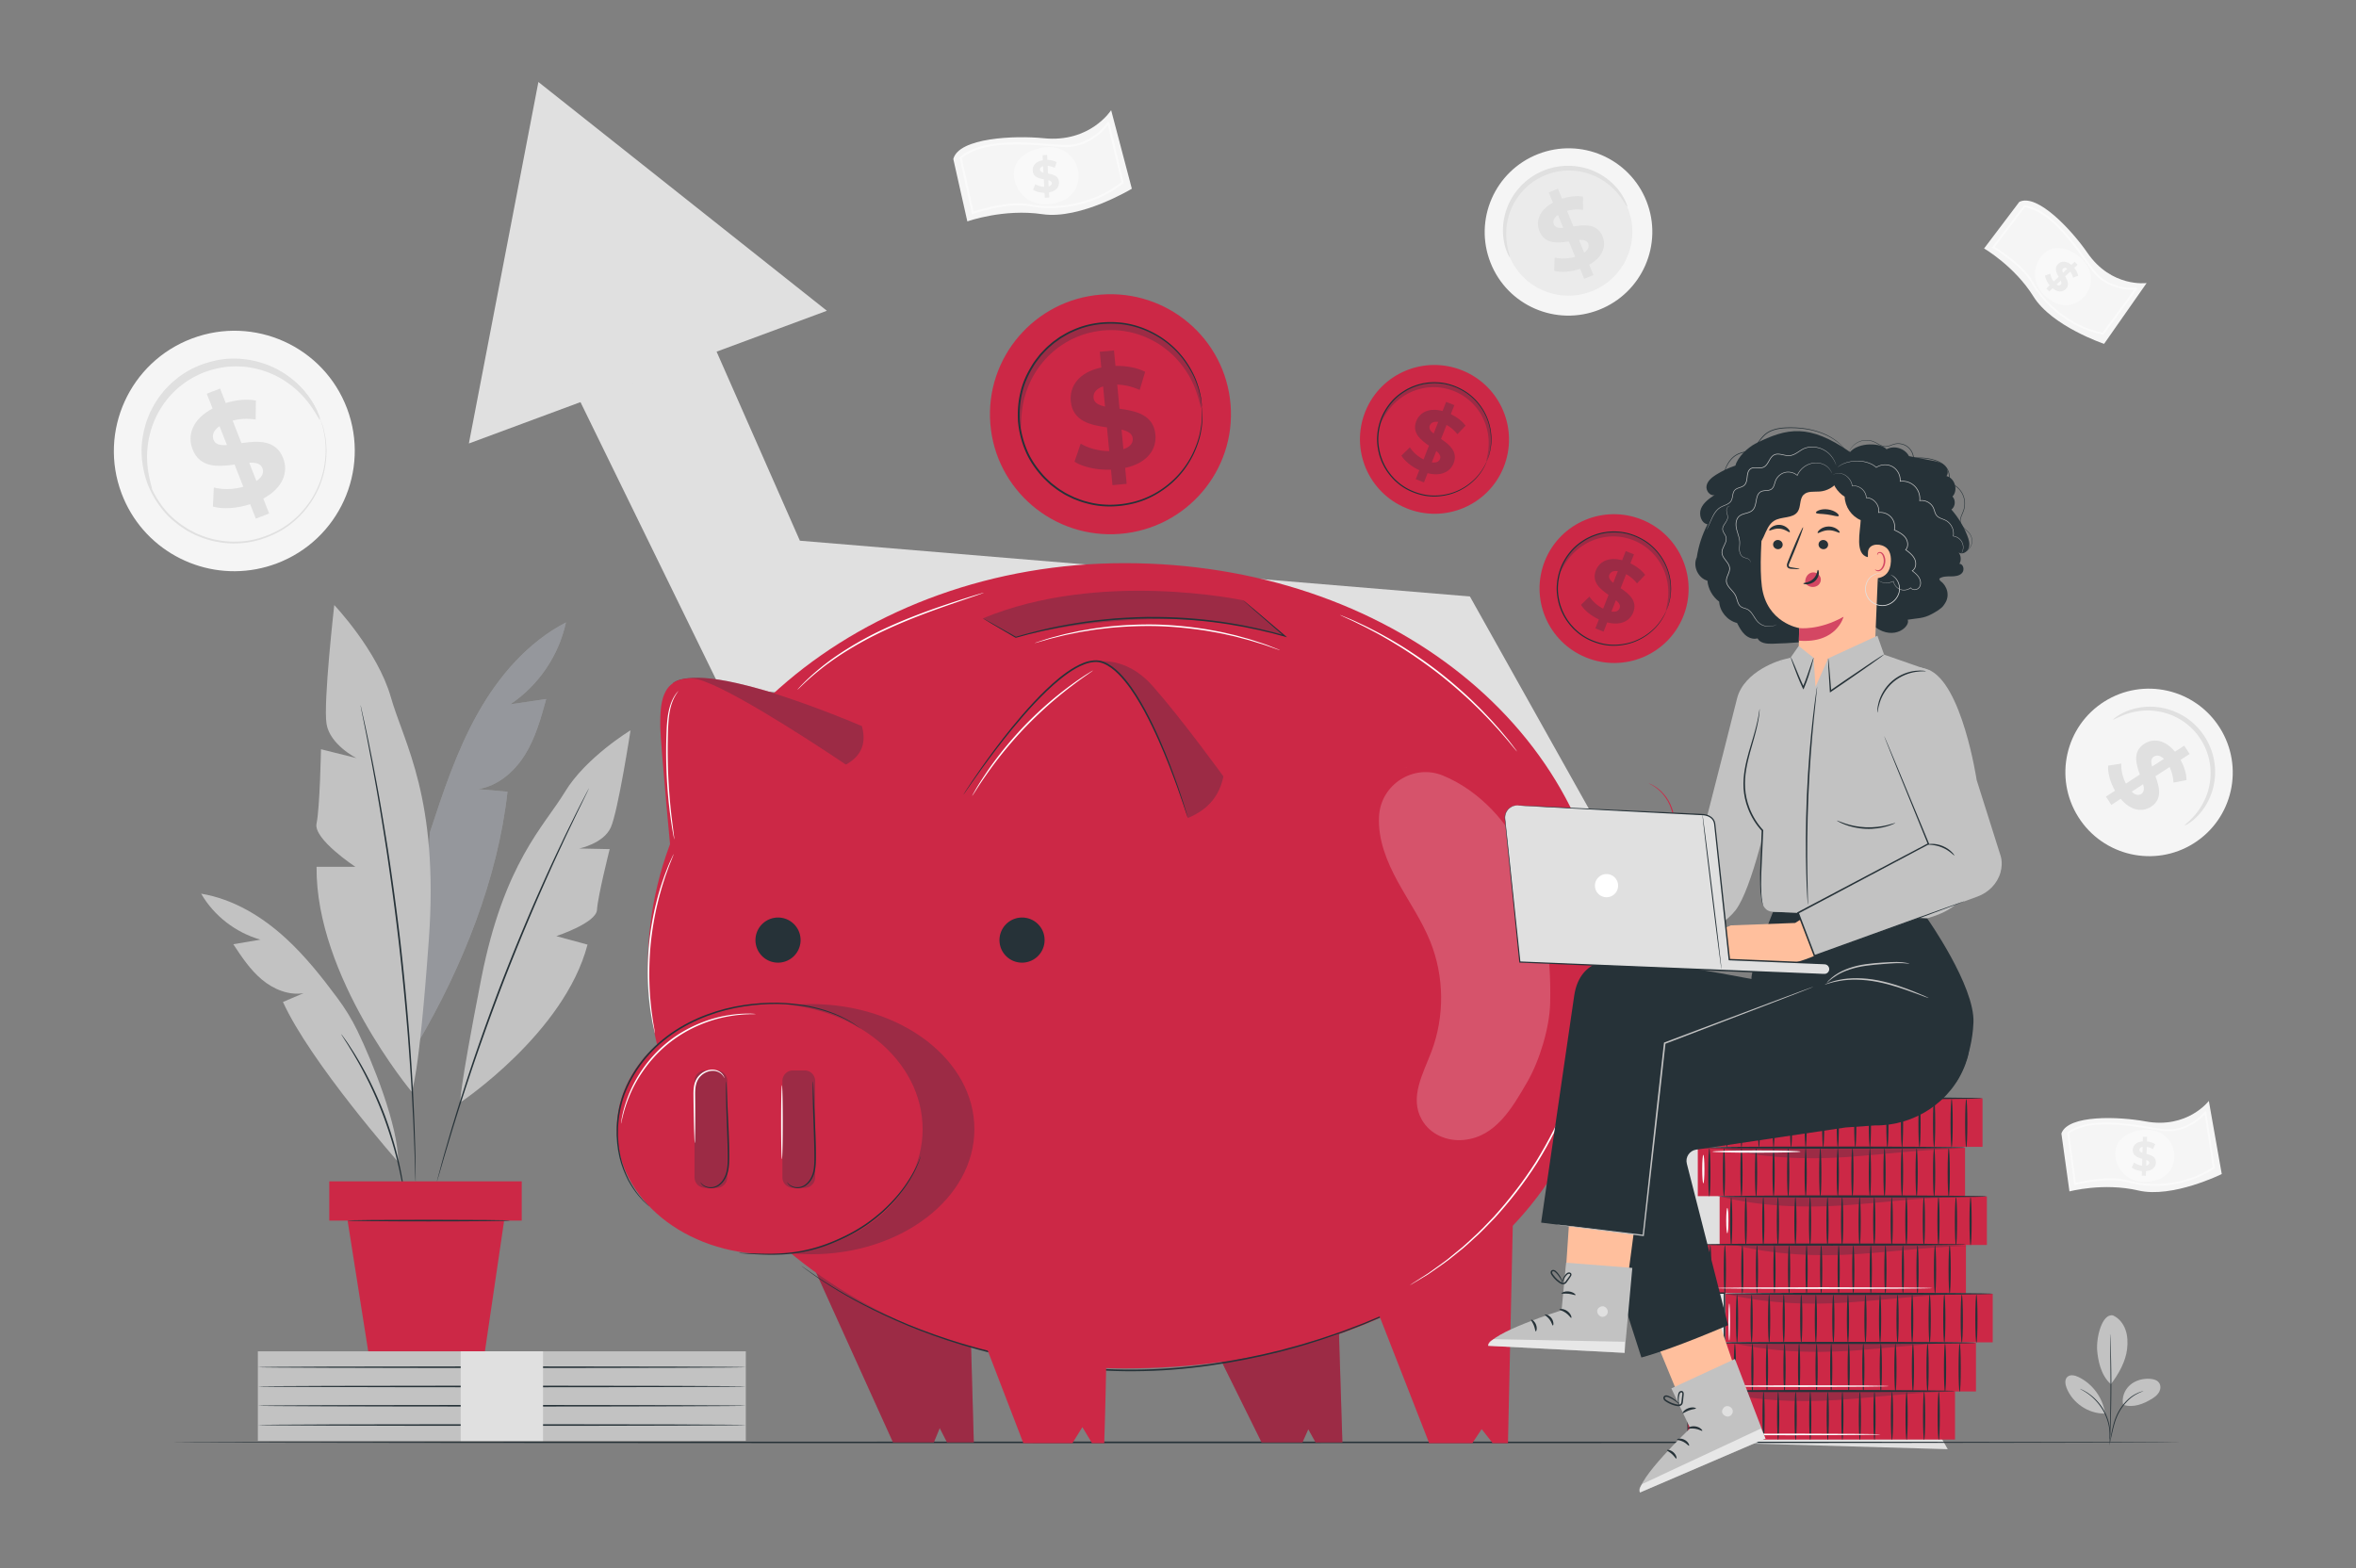 <svg width="751" height="500" fill="none" xmlns="http://www.w3.org/2000/svg"><rect width="100%" height="100%" fill="#808080" stroke="none"/><path d="M524.84 64.15c5.4 13.7-1.36 29.19-15.09 34.6-13.73 5.409-29.24-1.31-34.63-15.01-5.4-13.7 1.36-29.19 15.09-34.6 13.73-5.4 29.23 1.32 34.63 15.01z" fill="#F5F5F5"/><path d="M518.92 66.48c4.11 10.44-1.04 22.24-11.5 26.36-10.46 4.12-22.28-1-26.39-11.44-4.11-10.44 1.04-22.24 11.5-26.37 10.46-4.11 22.28 1.01 26.39 11.45z" fill="#EBEBEB"/><path d="M518.679 65.889c-.11.05-.52-.75-1.4-2.08-.88-1.32-2.28-3.18-4.47-4.95-1.1-.88-2.39-1.73-3.86-2.45-1.48-.71-3.15-1.31-4.96-1.66-.9-.18-1.84-.31-2.81-.35a19.97 19.97 0 00-5.96.58c-1 .26-2 .6-2.98 1.01-.97.43-1.9.92-2.78 1.47-.88.55-1.69 1.17-2.45 1.82-.76.65-1.44 1.37-2.07 2.1-.63.73-1.18 1.5-1.68 2.28-.99 1.56-1.7 3.18-2.2 4.74-.49 1.57-.76 3.09-.87 4.49-.23 2.81.17 5.1.52 6.65.37 1.55.67 2.4.55 2.44-.08.04-.58-.73-1.13-2.27-.55-1.54-1.13-3.9-1.04-6.88.05-1.48.27-3.11.73-4.8.48-1.68 1.19-3.44 2.22-5.13.51-.85 1.09-1.68 1.76-2.48.66-.8 1.39-1.58 2.2-2.29.81-.71 1.68-1.39 2.63-1.99.94-.6 1.95-1.13 3-1.59 1.06-.45 2.13-.81 3.21-1.08 1.08-.28 2.17-.44 3.25-.54 1.08-.1 2.14-.1 3.17-.03 1.04.06 2.04.22 3.01.43 1.94.41 3.7 1.1 5.25 1.91 1.55.82 2.88 1.78 3.99 2.77 2.23 1.98 3.54 4.03 4.28 5.48.76 1.48.98 2.37.89 2.4z" fill="#E0E0E0"/><path d="M506.57 84.4l1.35 3.28-2.93 1.2-1.31-3.19c-2.97 1.01-6.13 1.25-8.26.65l.14-4.24c1.91.48 4.34.41 6.54-.25l-2.01-4.89c-3.58.55-7.65.95-9.37-3.24-1.27-3.11-.11-6.7 4.3-9.12l-1.34-3.25 2.93-1.2 1.31 3.19c2.27-.73 4.65-1.02 6.68-.66l.02 4.21c-1.84-.24-3.57-.11-5.11.32l2.05 4.98c3.56-.57 7.58-.96 9.28 3.17 1.25 3.05.1 6.6-4.27 9.04zm-8.25-11.74l-1.71-4.16c-1.41.99-1.67 2.09-1.28 3.06.43 1.02 1.54 1.22 2.99 1.1zm7.94 4.99c-.42-1.03-1.5-1.23-2.94-1.16l1.66 4.04c1.34-.92 1.67-1.94 1.28-2.88z" fill="#E0E0E0"/><path d="M354.189 35.12s-6.63 10.44-21.45 8.95c-9.18-.93-27.13-.2-28.86 6.63l4.47 19.88s11.56-4.13 23.91-2.3c12.13 1.8 28.53-8.12 28.53-8.12l-6.6-25.04z" fill="#F5F5F5"/><path opacity=".4" d="M332.989 65.14c-6.64-.04-10.58-6.12-9.67-11.11.91-4.99 7.98-7.88 12.98-6.97a9.2 9.2 0 017.39 10.7c-.92 4.98-5.63 7.41-10.7 7.38z" fill="#fff"/><path d="M334.39 61.34l.09 1.62-1.44.08-.08-1.57c-1.43-.01-2.83-.39-3.65-.97l.7-1.8c.75.5 1.81.83 2.85.88l-.13-2.41c-1.62-.3-3.44-.74-3.55-2.81-.08-1.53.96-2.9 3.23-3.28l-.08-1.6 1.44-.08.08 1.57c1.09.03 2.15.26 2.97.73l-.63 1.81c-.76-.38-1.52-.59-2.25-.63l.13 2.45c1.62.29 3.41.73 3.51 2.76.08 1.5-.94 2.85-3.19 3.25zm-1.78-6.3l-.11-2.05c-.75.21-1.04.65-1.01 1.12.03.51.47.76 1.12.93zm2.66 3.34c-.03-.51-.46-.76-1.09-.94l.1 1.99c.72-.19 1.02-.58.99-1.05z" fill="#EBEBEB"/><path opacity=".5" d="M309.849 68.29l-3.99-18.1.14-.13c6.67-5.87 20.01-4.83 28.85-4.13 1.52.12 2.96.23 4.19.3 8.28.43 13.79-6.54 13.89-7.3l.64-.08 4.63 19.46-.16.13c-9.78 7.81-22.14 8.82-29.76 7.32-7.11-1.4-17.98 2.38-18.09 2.42l-.34.11zm-3.27-17.86l3.75 17.02c1.96-.65 11.44-3.64 18.08-2.33 7.44 1.47 19.48.49 29.06-7.06l-4.32-18.17c-.41.6-.99 1.22-1.15 1.4-1.33 1.4-6.18 5.95-12.99 5.6-1.24-.07-2.69-.18-4.21-.3-8.66-.69-21.72-1.71-28.22 3.84z" fill="#fff"/><path d="M684.269 90.23s-11.2 1.55-18.91-9.67c-4.77-6.95-15.89-19.04-21.68-16.21l-11.23 14.86s9.71 5.63 15.73 15.31c5.91 9.519 22.52 15.099 22.52 15.099l13.57-19.39z" fill="#F5F5F5"/><path opacity=".4" d="M650.809 93.169c-3.9-4.66-1.98-10.99 2.04-13.31 4.02-2.31 10.21.91 12.53 4.93 2.31 4.02.93 9.16-3.1 11.47-4.02 2.32-8.49.47-11.47-3.09z" fill="#fff"/><path d="M654.289 91.898l-1.08 1.01-.9-.96 1.05-.99c-.84-1.01-1.4-2.2-1.48-3.12l1.67-.58c.1.82.49 1.75 1.07 2.51l1.6-1.51c-.75-1.31-1.51-2.84-.14-4.13 1.02-.96 2.59-1.04 4.19.31l1.07-1 .9.96-1.05.99c.62.77 1.09 1.66 1.25 2.5l-1.63.63c-.18-.75-.49-1.41-.88-1.94l-1.63 1.54c.75 1.3 1.5 2.81.15 4.08-1.01.95-2.56 1.04-4.16-.3zm3.34-4.96l1.36-1.28c-.59-.4-1.06-.34-1.38-.04-.33.31-.24.77.02 1.32zm-.76 3.84c.34-.32.26-.77.01-1.32l-1.33 1.25c.56.38 1.01.36 1.32.07z" fill="#EBEBEB"/><path opacity=".5" d="M634.939 78.899l10.27-13.48.17.03c8.03 1.18 15.19 11.1 19.93 17.67.82 1.13 1.59 2.2 2.27 3.1 4.59 6.03 12.71 5.76 13.3 5.38l.44.4-10.84 14.72-.18-.04c-11.22-2.21-19.23-10.23-22.68-16.43-3.22-5.79-12.28-11.13-12.38-11.19l-.3-.16zm10.53-12.84l-9.65 12.67c1.61.98 9.3 5.83 12.3 11.24 3.37 6.05 11.17 13.88 22.1 16.1l10.12-13.75c-.66.07-1.43.03-1.66.02-1.76-.1-7.8-.8-11.58-5.75-.69-.91-1.46-1.98-2.28-3.11-4.64-6.45-11.64-16.16-19.35-17.42z" fill="#fff"/><path d="M704.09 350.96s-6.82 9.01-20.21 6.53c-8.29-1.54-24.7-2.23-26.79 3.87l2.57 18.45s10.84-2.89 21.95-.29c10.91 2.55 26.6-5.25 26.6-5.25l-4.12-23.31z" fill="#F5F5F5"/><path opacity=".4" d="M682.509 376.7c-6.05-.54-9.17-6.37-7.97-10.85 1.21-4.48 7.87-6.58 12.35-5.37a8.4 8.4 0 015.92 10.3c-1.21 4.48-5.68 6.33-10.3 5.92z" fill="#fff"/><path d="M684.068 373.341l-.04 1.48-1.32-.04.04-1.44c-1.3-.12-2.54-.57-3.25-1.15l.77-1.59c.65.51 1.58.89 2.53 1.01l.07-2.2c-1.45-.4-3.07-.94-3.02-2.82.04-1.4 1.09-2.57 3.19-2.74l.04-1.46 1.32.04-.04 1.44c.99.11 1.94.4 2.65.89l-.71 1.6a5.46 5.46 0 00-2-.75l-.07 2.24c1.45.39 3.05.92 2.99 2.78-.03 1.37-1.07 2.52-3.15 2.71zm-1.14-5.87l.06-1.87c-.7.14-.99.51-1.01.95-.01.46.37.72.95.92zm2.17 3.25c.01-.46-.36-.72-.92-.94l-.06 1.82c.67-.13.97-.46.98-.88z" fill="#EBEBEB"/><path opacity=".5" d="M661.2 377.83l-2.27-16.79.14-.1c6.51-4.85 18.59-2.89 26.59-1.59 1.38.22 2.68.43 3.8.59 7.51 1.02 13.06-4.92 13.2-5.6l.59-.03 2.75 18.07-.16.1c-9.5 6.37-20.83 6.37-27.65 4.42-6.37-1.81-16.56.81-16.66.84l-.33.09zm-1.64-16.53l2.14 15.78c1.83-.45 10.7-2.45 16.65-.75 6.66 1.9 17.71 1.91 27.01-4.24l-2.57-16.88c-.42.51-.99 1.04-1.16 1.19-1.31 1.18-6.08 4.95-12.26 4.12-1.13-.15-2.43-.37-3.81-.59-7.84-1.27-19.65-3.19-26 1.37z" fill="#fff"/><path d="M110.63 130.24c7.45 19.81-2.6 41.92-22.45 49.39-2.15.81-4.33 1.41-6.51 1.82-17.96 3.36-36.28-6.5-42.92-24.16-7.45-19.81 2.6-41.92 22.45-49.38 19.85-7.47 41.98 2.53 49.43 22.33z" fill="#F5F5F5"/><path d="M103.21 133.46c5.68 15.09-1.98 31.94-17.11 37.63-15.13 5.69-32-1.93-37.67-17.02-5.68-15.09 1.98-31.94 17.11-37.63 15.12-5.69 31.99 1.93 37.67 17.02z" fill="#F5F5F5"/><path d="M102.079 133.46c-.01 0-.08-.14-.22-.42-.14-.31-.34-.73-.58-1.26-.13-.28-.27-.59-.42-.93-.17-.33-.39-.69-.61-1.07-.44-.77-.93-1.68-1.64-2.6-1.28-1.92-3.21-4.04-5.77-6.09a29.277 29.277 0 00-9.83-5.08c-3.94-1.14-8.56-1.64-13.33-.74-4.73.91-9.69 2.94-13.79 6.54-1.07.85-1.99 1.87-2.95 2.88-.46.52-.87 1.09-1.31 1.64-.46.54-.84 1.14-1.21 1.74-.82 1.17-1.43 2.48-2.09 3.76-.53 1.35-1.12 2.7-1.48 4.14-.78 2.84-1.25 5.86-1.08 8.91.14 3.05.74 6.12 1.81 9.07 1.14 2.92 2.71 5.63 4.61 8.02 1.88 2.41 4.23 4.37 6.69 6 1.22.85 2.55 1.47 3.84 2.14 1.35.53 2.67 1.11 4.06 1.45 1.35.45 2.76.63 4.13.88 1.39.12 2.76.29 4.12.22 5.46.01 10.53-1.74 14.69-4.17 4.18-2.47 7.32-5.88 9.54-9.34a29.3 29.3 0 004.05-10.29c.57-3.22.63-6.09.33-8.38-.07-1.16-.3-2.16-.48-3.03-.09-.44-.16-.84-.25-1.21-.11-.36-.21-.68-.3-.98-.17-.56-.3-1-.39-1.33-.11-.31-.15-.47-.14-.47.01 0 .07.15.17.44l.45 1.32c.1.29.21.62.33.97.1.36.18.77.28 1.21.2.88.45 1.88.54 3.05.34 2.31.32 5.2-.23 8.47-.57 3.26-1.79 6.91-4.02 10.46-2.22 3.52-5.4 7.01-9.64 9.55-4.22 2.49-9.37 4.29-14.94 4.3-1.39.07-2.79-.09-4.2-.22-1.39-.25-2.83-.43-4.21-.89-1.41-.35-2.76-.93-4.14-1.47-1.32-.67-2.68-1.31-3.92-2.17-2.51-1.66-4.91-3.65-6.83-6.12-1.95-2.43-3.55-5.2-4.71-8.19a31.426 31.426 0 01-1.85-9.26c-.17-3.12.31-6.2 1.11-9.1.37-1.47.97-2.84 1.52-4.22.68-1.32 1.31-2.65 2.14-3.84.39-.62.78-1.22 1.24-1.77.45-.56.87-1.14 1.34-1.67.98-1.02 1.92-2.07 3.02-2.93 4.19-3.67 9.25-5.71 14.07-6.62 4.86-.89 9.55-.36 13.54.83a29.17 29.17 0 019.92 5.22c2.57 2.1 4.49 4.26 5.75 6.22.7.94 1.17 1.86 1.6 2.65.21.4.42.75.59 1.09.14.35.28.66.4.95.22.54.4.97.53 1.29.11.3.16.45.15.45z" fill="#E0E0E0"/><path d="M101.97 133.83c-.16.07-.73-1.09-1.96-3.02-1.23-1.92-3.19-4.62-6.29-7.22a30.286 30.286 0 00-5.46-3.63c-2.1-1.06-4.46-1.97-7.04-2.51-1.29-.28-2.62-.49-3.99-.57-1.37-.09-2.78-.11-4.2.01-1.42.12-2.86.32-4.29.67-1.43.35-2.86.8-4.26 1.37-1.39.59-2.73 1.27-3.99 2.03-1.26.76-2.43 1.64-3.52 2.55-1.1.92-2.08 1.92-2.99 2.95-.91 1.03-1.71 2.12-2.43 3.23-1.44 2.21-2.48 4.52-3.22 6.75-.72 2.24-1.13 4.42-1.32 6.43-.37 4.03.15 7.32.63 9.55.49 2.24.91 3.46.74 3.52-.12.05-.81-1.06-1.58-3.29-.75-2.22-1.55-5.63-1.36-9.9.1-2.13.43-4.45 1.13-6.87.71-2.41 1.75-4.91 3.25-7.31.74-1.2 1.58-2.39 2.55-3.51.96-1.13 2.01-2.22 3.18-3.22 1.17-1 2.42-1.95 3.78-2.78 1.35-.83 2.79-1.57 4.3-2.2 1.51-.61 3.05-1.1 4.6-1.47 1.55-.37 3.1-.58 4.64-.69 1.53-.12 3.05-.08 4.52.04 1.48.12 2.91.37 4.28.69 2.75.65 5.25 1.68 7.45 2.89 2.19 1.22 4.07 2.64 5.64 4.08 3.14 2.9 4.97 5.87 6.01 7.98 1.03 2.12 1.32 3.4 1.2 3.45z" fill="#E0E0E0"/><path d="M83.929 158.94l1.86 4.75-4.24 1.66-1.81-4.62c-4.29 1.39-8.83 1.66-11.88.75l.3-6.08c2.73.74 6.23.68 9.4-.22l-2.78-7.08c-5.15.7-11.02 1.2-13.4-4.86-1.76-4.49-.02-9.63 6.38-13.02l-1.85-4.7 4.24-1.66 1.81 4.62c3.28-.99 6.7-1.36 9.61-.79l-.07 6.04c-2.64-.38-5.13-.23-7.35.34l2.83 7.2c5.13-.75 10.92-1.21 13.27 4.76 1.74 4.41.02 9.49-6.32 12.91zm-11.59-17.06l-2.36-6.01c-2.05 1.39-2.45 2.97-1.9 4.37.58 1.47 2.16 1.78 4.26 1.64zm11.3 7.35c-.58-1.48-2.13-1.81-4.2-1.73l2.3 5.85c1.93-1.3 2.43-2.77 1.9-4.12zm537.22 312.759l-152.31-271.84-213.58-17.78-35.19-79.88-40.81 23.29 50.5 103.34 201.2 17.79 122.16 223.13 68.03 1.95z" fill="#E0E0E0"/><path d="M263.579 99.07l-91.96-72.93-22.16 115.24 114.12-42.31z" fill="#E0E0E0"/><path d="M699.289 268.84c-12.45 7.85-28.93 4.1-36.8-8.38-7.87-12.48-4.16-28.97 8.3-36.82 12.45-7.85 28.93-4.1 36.8 8.38 7.87 12.48 4.15 28.96-8.3 36.82z" fill="#F5F5F5"/><path d="M695.9 263.46c-9.49 5.98-22.05 3.12-28.04-6.39-6-9.51-3.17-22.08 6.32-28.06s22.05-3.12 28.05 6.39c5.99 9.51 3.16 22.07-6.33 28.06z" fill="#F5F5F5"/><path d="M696.439 263.11c-.07-.1.64-.65 1.78-1.76 1.13-1.11 2.7-2.83 4.03-5.32.66-1.24 1.26-2.67 1.69-4.25.42-1.59.7-3.34.71-5.18.01-.92-.04-1.87-.18-2.82-.13-.95-.32-1.92-.61-2.88s-.63-1.92-1.07-2.86c-.44-.93-.96-1.85-1.55-2.74-.6-.88-1.26-1.7-1.96-2.46s-1.46-1.44-2.25-2.06c-.78-.63-1.61-1.16-2.45-1.64-.83-.48-1.69-.88-2.55-1.22-1.71-.69-3.44-1.08-5.07-1.28a20.66 20.66 0 00-4.58-.02c-2.8.3-4.98 1.11-6.43 1.75-1.46.65-2.23 1.1-2.3 1-.05-.07.61-.7 2.02-1.54 1.41-.82 3.62-1.84 6.56-2.3 1.47-.23 3.1-.32 4.85-.17a20.938 20.938 0 018.22 2.49c.91.5 1.81 1.07 2.66 1.74.85.66 1.68 1.39 2.44 2.21.76.82 1.47 1.7 2.12 2.65.64.95 1.19 1.94 1.66 2.95.47 1.01.84 2.05 1.14 3.09.3 1.04.49 2.08.62 3.11.13 1.03.17 2.05.14 3.04-.05 1.98-.4 3.84-.9 5.52-.52 1.67-1.22 3.16-1.97 4.44-1.53 2.55-3.3 4.23-4.59 5.23-1.3.98-2.13 1.36-2.18 1.28z" fill="#E0E0E0"/><path d="M675.989 254.66l-2.97 1.94-1.73-2.65 2.89-1.88c-1.55-2.73-2.37-5.79-2.18-7.99l4.19-.65c-.12 1.97.41 4.34 1.47 6.38l4.43-2.89c-1.2-3.41-2.36-7.34 1.43-9.81 2.81-1.83 6.56-1.36 9.77 2.52l2.95-1.92 1.73 2.65-2.89 1.88c1.14 2.09 1.87 4.38 1.89 6.44l-4.13.8c-.11-1.85-.56-3.53-1.26-4.96l-4.51 2.94c1.23 3.39 2.35 7.27-1.39 9.71-2.77 1.79-6.47 1.33-9.69-2.51zm10.01-10.29l3.77-2.45c-1.23-1.2-2.37-1.25-3.24-.69-.93.61-.92 1.73-.53 3.14zm-3.43 8.73c.93-.61.93-1.7.59-3.1l-3.66 2.38c1.15 1.14 2.22 1.27 3.07.72z" fill="#E0E0E0"/><path d="M695.4 459.81c0 .14-143.45.26-320.36.26-176.97 0-320.39-.12-320.39-.26s143.42-.26 320.39-.26c176.91 0 320.36.11 320.36.26z" fill="#263238"/><path d="M180.4 198.43c-12.13 6.28-21.43 17.1-28.12 29.01-6.69 11.91-11 24.98-15.27 37.96l-3.74 66.92c14.11-24.01 25.44-52.23 28.5-79.92l-9.39-.84c6.3-.96 11.58-5.52 14.95-10.93 3.36-5.41 5.09-11.65 6.78-17.79-3.82.57-7.64 1.14-11.46 1.7 8.98-5.99 15.49-15.56 17.75-26.11z" fill="#C2C2C2"/><path opacity=".3" d="M180.4 198.43c-12.13 6.28-21.43 17.1-28.12 29.01-6.69 11.91-11 24.98-15.27 37.96l-3.74 66.92c14.11-24.01 25.44-52.23 28.5-79.92l-9.39-.84c6.3-.96 11.58-5.52 14.95-10.93 3.36-5.41 5.09-11.65 6.78-17.79-3.82.57-7.64 1.14-11.46 1.7 8.98-5.99 15.49-15.56 17.75-26.11z" fill="#2C3343"/><path d="M131.189 348s-30.63-36.67-30.28-71.67h12.37s-13.44-8.84-12.38-13.79c1.06-4.95 1.42-23.69 1.42-23.69l11.31 2.83s-8.49-4.24-9.55-10.96c-1.06-6.72 2.47-37.83 2.47-37.83s13.79 14.5 18.03 29.34c4.24 14.85 15.38 32.17 12.11 77.43-3.25 45.26-5.5 48.34-5.5 48.34zm15.53 3.46s33.19-22.11 40.56-50.33l-9.95-2.71s12.74-4.17 12.97-8.38c.23-4.21 4.04-19.35 4.04-19.35l-9.71-.2s7.75-1.55 10.07-6.72c2.32-5.17 6.29-30.96 6.29-30.96s-14.26 8.64-20.92 19.65c-6.66 11.01-19.4 22.5-26.68 59.6-7.26 37.1-6.67 39.4-6.67 39.4z" fill="#C2C2C2"/><path d="M114.94 224.859c.01 0 .05.13.11.38.07.28.15.65.26 1.13.23 1.02.55 2.48.97 4.35.42 1.89.92 4.21 1.45 6.9.54 2.7 1.18 5.76 1.8 9.17 1.31 6.8 2.69 14.93 4.12 23.97 1.38 9.05 2.76 19.02 3.98 29.51 1.2 10.5 2.13 20.52 2.85 29.65.68 9.13 1.19 17.36 1.46 24.28.17 3.46.26 6.59.34 9.34.1 2.75.14 5.12.16 7.05.02 1.91.04 3.41.05 4.46v1.16c0 .26-.01.4-.02.4s-.02-.13-.04-.39c-.01-.29-.03-.67-.05-1.16-.04-1.05-.09-2.54-.15-4.45-.05-1.93-.13-4.3-.25-7.05-.11-2.75-.22-5.87-.42-9.33-.32-6.91-.87-15.13-1.57-24.26-.75-9.12-1.69-19.13-2.89-29.63a923.051 923.051 0 00-3.94-29.5c-1.4-9.04-2.74-17.17-4-23.97-.6-3.41-1.21-6.48-1.72-9.18-.51-2.7-.97-5.02-1.36-6.92-.37-1.88-.67-3.34-.87-4.37-.09-.48-.16-.86-.21-1.14-.05-.27-.07-.4-.06-.4z" fill="#263238"/><path d="M126.939 370.449s-28.03-31.81-36.74-51.03l6.57-2.81c-4.76.79-9.64-1.26-13.34-4.37-3.69-3.11-6.41-7.2-9.06-11.23l8.66-1.46c-7.87-2.21-14.81-7.58-18.91-14.65 10.21 1.68 19.46 7.29 27.07 14.3 6.17 5.68 11.39 12.27 16.4 19.01 2.45 3.29 4.59 6.79 6.37 10.47 4.71 9.74 13 30.09 12.98 41.77z" fill="#C2C2C2"/><path d="M187.72 251.319c.01 0-.04.11-.13.32-.11.23-.25.54-.43.92-.41.84-.98 2.02-1.71 3.53-.75 1.53-1.67 3.4-2.7 5.58-1.04 2.18-2.25 4.66-3.51 7.42-2.59 5.51-5.56 12.11-8.76 19.5-3.17 7.39-6.55 15.57-9.9 24.22-3.34 8.67-6.34 16.99-8.97 24.59-2.6 7.61-4.84 14.5-6.64 20.32-.92 2.9-1.69 5.54-2.39 7.86a317.7 317.7 0 00-1.76 5.95c-.47 1.61-.84 2.87-1.11 3.76-.13.41-.22.73-.3.97-.07.22-.11.33-.12.33-.01 0 .01-.12.07-.34.06-.25.15-.58.25-.99.24-.9.58-2.17 1.01-3.79.44-1.64.99-3.65 1.67-5.97.67-2.32 1.42-4.97 2.32-7.88 1.75-5.83 3.96-12.74 6.53-20.37 2.61-7.62 5.6-15.95 8.94-24.62 3.36-8.66 6.75-16.84 9.95-24.23 3.22-7.38 6.24-13.97 8.87-19.46 1.29-2.76 2.52-5.22 3.59-7.39 1.06-2.17 2-4.03 2.78-5.55.77-1.49 1.37-2.66 1.8-3.48.2-.38.36-.67.48-.9.1-.2.16-.3.17-.3zm-58.4 132.761c-.02 0-.06-.2-.13-.59l-.27-1.69c-.11-.73-.24-1.63-.43-2.67s-.37-2.22-.65-3.52c-.5-2.6-1.22-5.68-2.14-9.06-.95-3.37-2.11-7.05-3.53-10.84-1.44-3.78-3-7.31-4.52-10.47-1.55-3.14-3.04-5.93-4.39-8.21-.65-1.16-1.29-2.17-1.84-3.07-.54-.91-1.03-1.67-1.44-2.29-.37-.59-.67-1.07-.91-1.45-.2-.33-.3-.51-.29-.52.01-.01.14.15.38.46.26.36.59.83 1 1.39.43.6.95 1.35 1.51 2.25.57.89 1.24 1.89 1.91 3.04 1.39 2.27 2.92 5.04 4.5 8.19 1.55 3.16 3.13 6.7 4.57 10.49 1.42 3.8 2.58 7.5 3.5 10.9.9 3.4 1.58 6.5 2.04 9.12.26 1.3.41 2.5.58 3.54.17 1.04.27 1.95.35 2.69.07.69.13 1.26.17 1.7.04.4.05.61.03.61z" fill="#263238"/><path d="M166.309 376.6h-61.35v12.52h61.35V376.6z" fill="#CC2846"/><path d="M110.799 389.109l6.64 42.1h37.07l6.19-42.1h-49.9z" fill="#CC2846"/><path d="M162.549 389.11c0 .14-11.61.26-25.92.26-14.32 0-25.92-.12-25.92-.26s11.6-.26 25.92-.26c14.31 0 25.92.12 25.92.26z" fill="#263238"/><path d="M673.499 419.329c1.91.83 3.31 2.59 4.01 4.55.7 1.96.77 4.09.53 6.16-.45 4-2.72 8.03-5.17 11.23-3.37-2.94-4.14-8.06-4.37-10.69-.35-4.15 1.51-11.87 5-11.25zm3.29 28.53c-.54-2.26.4-4.74 2.14-6.28 1.73-1.55 4.16-2.2 6.47-2.02 1.07.08 2.23.39 2.84 1.28.57.82.51 1.97.04 2.86-.47.89-1.27 1.55-2.12 2.09-2.91 1.83-6.07 3.06-9.37 2.07z" fill="#C2C2C2"/><path d="M672.479 460.119c-.02 0 .03-.3.12-.82.11-.58.24-1.32.41-2.22.37-1.85.85-4.51 2.29-7.09 1.42-2.57 3.41-4.47 5.09-5.41.83-.48 1.56-.77 2.07-.92.25-.09.46-.12.6-.15.14-.03.21-.04.21-.03.02.07-1.17.28-2.78 1.28-1.62.97-3.54 2.84-4.94 5.37-1.41 2.53-1.92 5.15-2.34 6.99-.2.93-.37 1.68-.5 2.2-.13.52-.22.8-.23.8z" fill="#263238"/><path d="M672.598 425.329c.01 0 .02.12.04.36.02.27.04.61.06 1.03.05.89.1 2.19.15 3.79a365.347 365.347 0 01-.111 25.04c-.07 1.6-.13 2.9-.18 3.79-.03.42-.05.76-.07 1.03-.02.24-.029.36-.039.36-.01 0-.01-.12-.01-.36 0-.27.01-.61.02-1.03.02-.93.05-2.22.09-3.79.08-3.2.169-7.63.189-12.51.02-4.89-.029-9.31-.079-12.51-.02-1.57-.04-2.86-.06-3.79 0-.42 0-.77-.01-1.03 0-.25 0-.38.01-.38z" fill="#263238"/><path d="M670.968 450.299c-.77-4.84-4.03-9.21-8.44-11.32-1.12-.54-2.59-.89-3.52-.05-.93.84-.72 2.34-.27 3.51 1.89 4.84 6.95 8.26 12.14 8.2" fill="#C2C2C2"/><path d="M663.069 442.759c.01-.02.26.09.71.31.23.11.5.24.81.43.3.19.67.37 1.03.64.37.26.78.54 1.18.88.42.33.83.72 1.25 1.14.83.85 1.66 1.87 2.38 3.05.7 1.19 1.21 2.4 1.57 3.54.16.57.31 1.12.4 1.64.11.52.16 1.01.2 1.46.06.45.04.86.06 1.21.02.36-.01.66-.03.91-.04.5-.07.78-.09.77-.07 0 .05-1.11-.15-2.88-.06-.44-.11-.92-.23-1.43-.09-.51-.25-1.05-.41-1.61-.36-1.11-.87-2.31-1.56-3.47a17.54 17.54 0 00-2.32-3.02c-.41-.42-.81-.81-1.21-1.14-.39-.35-.78-.63-1.14-.9-1.46-1.01-2.48-1.47-2.45-1.53z" fill="#263238"/><path d="M257.66 400.2l26.99 59.6h13.03l1.87-4.54 2.31 4.54h8.55l-.99-34.79-.42-20.56-51.34-4.25z" fill="#CC2846"/><path opacity=".3" d="M257.66 400.2l26.99 59.6h13.03l1.87-4.54 2.31 4.54h8.55l-.99-34.79-.42-20.56-51.34-4.25z" fill="#2C3343"/><path d="M375.811 406.59l26.33 53.22h13.03l1.86-4.17 2.32 4.17h8.55l-1-31.86-.42-18.82-50.67-2.54z" fill="#CC2846"/><path opacity=".3" d="M375.811 406.59l26.33 53.22h13.03l1.86-4.17 2.32 4.17h8.55l-1-31.86-.42-18.82-50.67-2.54z" fill="#2C3343"/><path d="M525.56 249.73c0-.01.09.02.25.09.19.08.42.18.7.3.59.31 1.48.79 2.45 1.63.97.83 2.05 2.01 2.96 3.59.9 1.58 1.64 3.59 1.78 5.9.18 2.3-.41 4.89-1.83 7.21-1.41 2.32-3.67 4.36-6.5 5.55-2.8 1.18-6.3 1.45-9.37-.02-1.52-.73-2.84-2.03-3.47-3.68-.66-1.61-.62-3.64.48-5.15 1.07-1.51 2.85-2.32 4.59-2.44 1.78-.13 3.48.57 4.81 1.59 2.7 2.08 3.95 5.44 3.86 8.49-.07 3.08-1.27 5.9-2.97 8-.86 1.05-1.84 1.95-2.91 2.62-1.07.67-2.19 1.15-3.29 1.49-2.22.64-4.34.7-6.15.46-1.81-.23-3.32-.72-4.49-1.23-1.18-.5-2.02-1.05-2.57-1.42-.25-.19-.45-.34-.61-.46-.14-.11-.2-.16-.2-.17.04-.07 1.11.91 3.46 1.87 1.17.48 2.66.94 4.44 1.13 1.78.21 3.85.12 6.01-.52 1.07-.34 2.15-.82 3.18-1.48 1.03-.66 1.97-1.53 2.79-2.56 1.63-2.05 2.78-4.78 2.83-7.74.07-2.93-1.14-6.12-3.69-8.07-1.25-.96-2.85-1.59-4.47-1.48-1.6.11-3.24.88-4.2 2.23-.98 1.34-1.02 3.16-.42 4.66.58 1.53 1.79 2.72 3.22 3.41 2.89 1.39 6.26 1.16 8.96.03 2.73-1.14 4.93-3.1 6.31-5.34 1.39-2.24 1.98-4.73 1.83-6.96-.11-2.24-.8-4.22-1.67-5.77-.87-1.57-1.9-2.74-2.84-3.58-1.9-1.7-3.31-2.1-3.26-2.18z" fill="#CC2846"/><path d="M512.67 303.66c3.92 88.45-70.23 132.58-154.17 132.58-83.94 0-151.98-57.46-151.98-128.35 0-70.89 68.04-128.36 151.98-128.36 83.94 0 151.03 53.31 154.17 124.13z" fill="#CC2846"/><path opacity=".3" d="M347.91 211.231s10.08-3.2 19.51 7.46c9.43 10.66 22.55 28.82 22.55 28.82-1.18 5.91-4.63 10.52-11.32 13.26l-30.74-49.54z" fill="#2C3343"/><path d="M258.56 399.85c28.74 0 52.04-17.855 52.04-39.88 0-22.025-23.3-39.88-52.04-39.88-28.741 0-52.04 17.855-52.04 39.88 0 22.025 23.299 39.88 52.04 39.88zm48.54-146.5s30.5-47.32 44.47-42.19c13.97 5.13 27.08 49.6 27.08 49.6m-106.04-18.25l-1.43-12.81s-19.1-7.98-36.2-11.89-20.47 0-20.47 0l27.05 37.91 31.05-13.21z" fill="#CC2846"/><path opacity=".3" d="M313.32 197.12l10.12 6.01s49.02-12.97 86.66 0l-13.81-11.75s-45.65-9.81-82.97 5.74zm-54.76 202.73c28.74 0 52.04-17.855 52.04-39.88 0-22.025-23.3-39.88-52.04-39.88-28.741 0-52.04 17.855-52.04 39.88 0 22.025 23.299 39.88 52.04 39.88z" fill="#2C3343"/><path d="M245.34 399.85c26.924 0 48.75-17.855 48.75-39.88 0-22.025-21.826-39.88-48.75-39.88s-48.75 17.855-48.75 39.88c0 22.025 21.826 39.88 48.75 39.88z" fill="#CC2846"/><path opacity=".3" d="M228.491 378.68h-3.76a3.34 3.34 0 01-3.34-3.34v-30.75a3.34 3.34 0 013.34-3.34h3.76a3.34 3.34 0 013.34 3.34v30.75c-.01 1.84-1.5 3.34-3.34 3.34zm28.009 0h-3.76a3.34 3.34 0 01-3.34-3.34v-30.75a3.34 3.34 0 013.34-3.34h3.76a3.34 3.34 0 013.34 3.34v30.75c0 1.84-1.5 3.34-3.34 3.34zm13.15-134.92c4.39-2.48 6.74-6.18 5.09-12.28 0 0-22.65-9.77-39.76-13.68-17.1-3.91-20.47 0-20.47 0l27.05 37.91 28.09-11.95z" fill="#2C3343"/><path d="M271.18 244.801s-1.27-.87-3.41-2.3c-10.09-6.74-39.57-25.99-47.04-26.21-10.26-.3-10.28 8.55-10.26 15.39.01 4.85 3.99 47.03 3.99 47.03" fill="#CC2846"/><path d="M378.649 260.76c-.01 0-.05-.1-.12-.29-.08-.22-.17-.51-.29-.87-.27-.8-.64-1.92-1.12-3.35-.99-2.9-2.45-7.09-4.46-12.19-2.02-5.09-4.54-11.12-7.99-17.48-1.75-3.16-3.69-6.45-6.19-9.47-1.24-1.51-2.61-2.98-4.24-4.16-1.61-1.17-3.51-2.13-5.56-1.89-2.03.17-3.95 1.01-5.7 1.98-1.76.99-3.38 2.17-4.91 3.39-3.06 2.47-5.76 5.15-8.25 7.78-4.95 5.29-9.01 10.4-12.34 14.75-3.32 4.36-5.89 7.98-7.65 10.49-.86 1.24-1.53 2.21-2.01 2.9-.22.31-.39.56-.53.75-.12.17-.19.25-.19.25-.01 0 .04-.1.15-.28.12-.2.28-.46.48-.78.43-.68 1.08-1.68 1.93-2.96 1.71-2.55 4.23-6.2 7.52-10.6 3.3-4.38 7.34-9.54 12.29-14.86 2.48-2.65 5.2-5.35 8.28-7.85 1.55-1.24 3.18-2.43 4.98-3.44 1.79-1 3.75-1.87 5.92-2.05 1.07-.09 2.18.04 3.17.45.98.4 1.89.93 2.73 1.54 1.68 1.22 3.07 2.72 4.32 4.25 2.53 3.07 4.46 6.39 6.21 9.56 3.45 6.4 5.94 12.46 7.92 17.58 1.96 5.13 3.38 9.34 4.3 12.26.46 1.46.81 2.6 1.03 3.38.1.37.18.66.24.89.07.22.09.32.08.32zm17.642-69.38c.01-.01.09.05.25.18.18.15.41.33.7.57.64.53 1.53 1.28 2.66 2.22 2.32 1.97 5.64 4.78 9.72 8.25l.65.55-.82-.23c-5.03-1.41-11.08-2.84-17.89-3.9-6.8-1.06-14.35-1.74-22.27-1.82-18.88-.31-35.43 3.24-45.44 6.11l-.07.02-.06-.03c-3.28-1.92-5.88-3.45-7.69-4.51-.86-.52-1.54-.92-2.03-1.22-.21-.13-.38-.24-.52-.32-.11-.07-.17-.12-.17-.12 0-.01.07.02.19.08.14.08.32.17.54.28.5.28 1.19.66 2.07 1.14 1.83 1.04 4.46 2.52 7.77 4.39l-.12-.01c5.02-1.48 11.63-3.17 19.4-4.4 3.88-.64 8.05-1.11 12.43-1.49 4.38-.29 8.97-.53 13.7-.44 7.96.08 15.53.78 22.34 1.87 6.82 1.08 12.88 2.56 17.91 4.01l-.17.32c-4.04-3.52-7.31-6.37-9.61-8.37-1.11-.98-1.97-1.75-2.6-2.3-.28-.25-.49-.45-.67-.61-.13-.14-.21-.22-.2-.22zM274.42 327.95c-.01.01-.1-.05-.29-.17-.21-.14-.47-.31-.81-.54-.36-.24-.79-.54-1.3-.88-.53-.32-1.17-.66-1.87-1.05-2.83-1.53-7.2-3.34-12.88-4.37-2.84-.48-5.99-.81-9.38-.88-3.39-.02-7.02.2-10.78.79-7.51 1.16-15.66 3.88-22.89 8.91-1.79 1.27-3.49 2.63-5.04 4.1-1.53 1.49-2.98 3.02-4.24 4.67-2.53 3.27-4.49 6.81-5.84 10.35-2.58 7.18-2.53 14.31-1.28 19.9.63 2.81 1.63 5.23 2.62 7.29 1.08 2.02 2.18 3.66 3.19 4.91.52.61.98 1.16 1.38 1.64.44.43.81.8 1.12 1.1.28.29.51.51.68.69.15.16.23.24.22.25-.01.01-.09-.06-.26-.21-.18-.16-.42-.38-.72-.65-.32-.3-.71-.65-1.16-1.07-.42-.47-.89-1.01-1.43-1.62-1.05-1.24-2.18-2.88-3.29-4.91-1.02-2.07-2.06-4.5-2.72-7.34-1.31-5.64-1.41-12.85 1.18-20.14.7-1.8 1.49-3.61 2.5-5.35.96-1.77 2.12-3.48 3.39-5.14 1.27-1.67 2.73-3.23 4.28-4.73 1.57-1.49 3.29-2.86 5.1-4.15 7.31-5.08 15.55-7.81 23.12-8.95 3.8-.58 7.45-.79 10.86-.75 3.42.08 6.58.44 9.44.94 5.72 1.09 10.09 2.96 12.91 4.56.7.41 1.33.76 1.85 1.1.5.36.92.67 1.28.93.32.24.58.43.78.58.2.11.28.18.28.19z" fill="#263238"/><path d="M231.529 344.761c.04 0 .07.57.11 1.59.05 1.12.11 2.58.18 4.34.15 3.67.45 8.73.59 14.34.03 1.4.05 2.77.04 4.1-.01 1.32-.05 2.62-.29 3.84-.42 2.44-1.8 4.51-3.54 5.35-1.76.86-3.46.36-4.3-.22-.44-.3-.7-.62-.85-.85-.15-.23-.2-.37-.18-.38.05-.04.28.53 1.15 1.05.82.51 2.43.9 4.02.07 1.58-.82 2.86-2.76 3.24-5.11.21-1.17.25-2.44.25-3.75 0-1.32-.02-2.68-.05-4.08-.14-5.59-.38-10.66-.44-14.34-.04-1.84-.04-3.32-.02-4.35.02-1.03.06-1.6.09-1.6zm27.641 0c.04 0 .07.57.11 1.59.05 1.12.11 2.58.18 4.34.15 3.67.45 8.73.59 14.34.03 1.4.05 2.77.04 4.1-.01 1.32-.05 2.62-.29 3.84-.42 2.44-1.8 4.51-3.54 5.35-1.76.86-3.46.36-4.3-.22-.44-.3-.71-.62-.85-.85-.15-.23-.2-.37-.18-.38.05-.04.28.53 1.15 1.05.82.51 2.43.9 4.02.07 1.58-.82 2.86-2.76 3.24-5.11.21-1.17.25-2.44.25-3.75 0-1.32-.02-2.68-.05-4.08-.14-5.59-.38-10.66-.44-14.34-.04-1.84-.04-3.32-.02-4.35.02-1.03.06-1.6.09-1.6zm34.33 23.889c.02.01-.06.24-.21.69-.17.44-.36 1.11-.74 1.93-.67 1.66-1.86 3.99-3.65 6.66-1.78 2.67-4.28 5.61-7.41 8.48-1.59 1.41-3.32 2.82-5.22 4.14a52.844 52.844 0 01-6.16 3.64c-4.38 2.19-8.8 3.82-12.97 4.7-4.16.93-8.01 1.11-11.21 1.13-3.21-.02-5.79-.2-7.58-.32-.85-.07-1.53-.12-2.05-.16-.47-.04-.72-.07-.71-.09 0-.02.25-.02.72-.01.52.02 1.21.04 2.06.07 1.79.06 4.37.19 7.57.16 3.19-.06 7-.28 11.11-1.23 4.12-.89 8.48-2.52 12.84-4.7 2.17-1.09 4.21-2.3 6.11-3.59 1.88-1.3 3.61-2.69 5.19-4.08 3.12-2.83 5.62-5.71 7.43-8.34 1.81-2.62 3.05-4.9 3.77-6.53.41-.8.63-1.46.83-1.88.16-.45.27-.67.28-.67z" fill="#263238"/><path d="M230.931 343.65c-.05.02-.17-.41-.69-.99-.5-.57-1.49-1.24-2.86-1.29-1.34-.06-3.02.54-4.22 1.88-.6.66-1.05 1.51-1.28 2.46-.24.95-.3 1.99-.3 3.06.04 4.3.05 8.2.03 11.02-.02 1.33-.04 2.44-.05 3.34-.02.79-.05 1.23-.09 1.23-.04 0-.07-.44-.11-1.22-.03-.9-.07-2.01-.12-3.34-.07-2.82-.15-6.71-.19-11.03 0-1.08.06-2.16.32-3.18s.76-1.95 1.42-2.66c1.33-1.43 3.13-2.04 4.59-1.93 1.48.11 2.52.89 2.99 1.53.25.32.38.61.46.8.09.21.12.31.1.32zm18.319 2.31c.14 0 .26 5.27.26 11.77s-.12 11.77-.26 11.77-.26-5.27-.26-11.77.11-11.77.26-11.77zm-8.389-22.7c0 .02-.21.03-.62.04-.4.02-1-.01-1.76.04-1.52.04-3.73.21-6.41.7-5.33.93-12.66 3.48-19.13 8.75-6.47 5.27-10.46 11.93-12.45 16.96-1.02 2.53-1.63 4.65-1.98 6.14-.2.74-.29 1.32-.39 1.71-.09.39-.15.6-.16.59-.02 0 0-.21.06-.61.07-.4.13-.99.3-1.74.29-1.5.86-3.66 1.84-6.23 1.92-5.11 5.91-11.89 12.46-17.23 6.55-5.33 14-7.86 19.39-8.71 2.71-.44 4.94-.55 6.47-.54.77-.02 1.36.04 1.76.06.41.03.62.05.62.07zm-26.152-50.949c.02.01-.05.2-.18.57-.16.41-.37.94-.62 1.58-.28.68-.61 1.52-.96 2.51-.35.99-.79 2.1-1.17 3.36-.41 1.25-.85 2.62-1.25 4.12-.45 1.48-.81 3.1-1.22 4.79-.75 3.4-1.41 7.17-1.84 11.17-.4 4-.53 7.83-.5 11.31.05 1.74.08 3.39.21 4.94.08 1.55.23 2.98.38 4.29.11 1.31.31 2.49.45 3.53.13 1.04.29 1.93.42 2.65.11.68.21 1.24.28 1.68.06.38.08.59.06.59-.02 0-.07-.19-.17-.57-.1-.43-.22-.98-.37-1.66-.16-.72-.35-1.61-.51-2.64-.17-1.04-.39-2.21-.53-3.53-.17-1.31-.34-2.75-.44-4.3-.15-1.55-.19-3.21-.26-4.96-.06-3.5.06-7.35.46-11.37.43-4.02 1.11-7.81 1.89-11.22.43-1.7.81-3.32 1.27-4.8.42-1.5.88-2.87 1.32-4.12.41-1.26.87-2.36 1.25-3.34.37-.98.73-1.81 1.04-2.48.29-.63.52-1.14.71-1.55.17-.37.26-.55.28-.55zm1.491-52.001c.04.03-.41.54-1.01 1.59-.6 1.05-1.28 2.67-1.67 4.8-.42 2.12-.55 4.7-.62 7.57-.08 2.87-.09 6.03-.01 9.34.16 6.63.69 12.61 1.2 16.93.26 2.1.48 3.82.64 5.11.07.55.13 1.01.18 1.39.03.32.04.49.03.49-.02 0-.06-.16-.13-.47-.07-.37-.16-.83-.27-1.38-.22-1.2-.51-2.94-.8-5.09-.6-4.31-1.19-10.31-1.35-16.96-.08-3.32-.05-6.49.05-9.37.09-2.87.26-5.49.74-7.63.45-2.15 1.2-3.8 1.86-4.83.33-.52.62-.9.84-1.14.19-.24.31-.36.32-.35zm97.34-31.33c.01.02-.21.11-.64.26-.47.17-1.09.39-1.86.66-1.68.58-4 1.38-6.86 2.35-5.77 2.01-13.77 4.79-22.22 8.74-8.46 3.94-15.6 8.52-20.36 12.34a82.39 82.39 0 00-5.47 4.73c-.63.58-1.09 1.06-1.42 1.36-.33.31-.51.47-.52.45-.01-.01.14-.19.44-.53.31-.33.74-.83 1.36-1.43 1.2-1.23 3.01-2.93 5.38-4.87 4.72-3.91 11.89-8.57 20.37-12.52 8.48-3.96 16.51-6.7 22.32-8.62 2.91-.95 5.27-1.7 6.91-2.2.78-.23 1.41-.42 1.89-.56.45-.12.68-.18.68-.16zm34.809 24.8c.01.02-.14.14-.45.36-.35.25-.79.56-1.33.94-1.17.8-2.83 1.99-4.84 3.52-2.02 1.52-4.36 3.41-6.88 5.59-2.51 2.21-5.19 4.72-7.87 7.48-2.67 2.78-5.07 5.56-7.19 8.14-2.09 2.6-3.89 5.01-5.33 7.09-1.45 2.07-2.58 3.77-3.33 4.97-.36.55-.65 1-.89 1.36-.21.31-.33.47-.34.46-.02-.01.07-.18.25-.51l.81-1.42c.7-1.23 1.79-2.97 3.2-5.07 1.4-2.11 3.18-4.55 5.26-7.18 2.1-2.61 4.51-5.41 7.18-8.2 2.69-2.78 5.39-5.29 7.93-7.48 2.55-2.17 4.92-4.04 6.98-5.53 2.05-1.49 3.75-2.64 4.95-3.39.56-.35 1.02-.63 1.39-.86.31-.2.49-.29.5-.27zm154.121 69.57c.06-.03.54.92 1.18 2.52.64 1.6 1.42 3.85 2.06 6.4.65 2.55 1.04 4.9 1.24 6.61.2 1.71.23 2.78.16 2.78-.08.01-.23-1.04-.52-2.73-.29-1.69-.74-4.01-1.38-6.54-.64-2.53-1.36-4.78-1.9-6.4-.55-1.62-.91-2.61-.84-2.64z" fill="#fff"/><path d="M478.539 397.98s-.16.13-.49.37c-.35.25-.84.59-1.47 1.05-.65.46-1.46 1.02-2.4 1.69-.48.33-.99.69-1.54 1.07-.56.36-1.16.75-1.79 1.16-5.01 3.36-12.5 7.87-22.17 12.66-2.42 1.18-4.99 2.36-7.67 3.58-1.36.57-2.74 1.16-4.15 1.76-.7.3-1.42.6-2.13.9-.73.28-1.46.56-2.2.85-1.48.57-2.99 1.14-4.52 1.73-1.55.53-3.12 1.08-4.72 1.63-1.59.57-3.23 1.07-4.89 1.58-1.67.49-3.33 1.07-5.06 1.51-6.86 1.97-14.18 3.58-21.83 4.91-7.65 1.31-15.65 2.25-23.88 2.57-8.23.34-16.29.09-24.01-.75-.97-.09-1.93-.19-2.89-.28-.96-.1-1.9-.26-2.85-.38-1.89-.27-3.76-.53-5.6-.8-1.84-.34-3.65-.68-5.45-1.01-.9-.17-1.79-.34-2.68-.5-.88-.2-1.76-.4-2.62-.6-13.93-3.11-26.13-7.32-35.99-11.71-9.87-4.36-17.48-8.71-22.5-12.05-2.57-1.58-4.41-3.04-5.71-3.94-.63-.46-1.11-.81-1.46-1.06-.33-.24-.49-.38-.49-.38s.18.11.52.33c.35.24.85.58 1.49 1.02 1.32.88 3.18 2.31 5.76 3.86 5.04 3.28 12.66 7.58 22.53 11.88 9.85 4.33 22.04 8.5 35.94 11.58.87.2 1.74.39 2.62.59.89.16 1.78.33 2.67.5 1.79.33 3.61.66 5.44 1 1.84.26 3.71.52 5.59.79.94.12 1.88.28 2.84.38.95.09 1.91.18 2.88.28 7.7.84 15.74 1.08 23.94.74 8.2-.32 16.19-1.25 23.82-2.55 7.63-1.31 14.94-2.92 21.78-4.87 1.72-.44 3.39-1.01 5.05-1.5 1.66-.5 3.3-.99 4.89-1.56 1.59-.55 3.17-1.08 4.71-1.61 1.53-.58 3.03-1.15 4.51-1.71.74-.28 1.47-.56 2.2-.84.72-.3 1.43-.6 2.13-.89 1.41-.59 2.79-1.17 4.15-1.74 2.68-1.21 5.25-2.37 7.67-3.54 9.67-4.74 17.18-9.2 22.22-12.5.64-.4 1.24-.78 1.8-1.14.55-.37 1.07-.73 1.55-1.05.96-.65 1.77-1.2 2.43-1.65.65-.43 1.15-.77 1.5-1 .35-.26.53-.36.53-.36z" fill="#263238"/><path d="M435.471 408.68l20.1 51.4h13.74l2.99-4.48 3.52 4.48h4.86l1.8-81.45-47.01 30.05zm-126.25 7.241l16.99 44.16h15.62l3.19-5.12 3.08 5.12h3.88s1.7-49.82 0-51.24c-1.72-1.42-42.76 7.08-42.76 7.08z" fill="#CC2846"/><path d="M507.66 317.221c.01 0 .01.1-.01.29-.02.22-.04.51-.07.86-.07.79-.18 1.89-.31 3.3-.07.72-.15 1.51-.24 2.38-.11.87-.29 1.8-.45 2.81-.36 2.01-.65 4.33-1.3 6.82-.29 1.25-.6 2.57-.92 3.93-.33 1.37-.8 2.75-1.22 4.2-.8 2.92-1.98 5.94-3.15 9.13-2.56 6.31-5.84 13.05-9.99 19.73-4.23 6.63-8.89 12.51-13.47 17.54-2.37 2.44-4.58 4.81-6.87 6.79-1.13 1.01-2.17 2.03-3.26 2.92-1.09.88-2.14 1.72-3.15 2.53-1.97 1.66-3.93 2.93-5.59 4.12-.84.58-1.61 1.15-2.34 1.62-.75.45-1.43.87-2.05 1.24-1.21.72-2.16 1.3-2.84 1.7l-.74.43c-.17.09-.26.14-.26.13 0-.01.08-.07.24-.18.19-.12.42-.28.72-.48.67-.43 1.6-1.03 2.78-1.79.61-.39 1.28-.81 2.02-1.28.72-.49 1.48-1.06 2.31-1.65 1.64-1.21 3.58-2.49 5.52-4.17l3.12-2.55c1.08-.89 2.11-1.92 3.23-2.93 2.27-1.99 4.46-4.36 6.81-6.8 4.54-5.03 9.18-10.89 13.39-17.5 4.13-6.65 7.42-13.36 9.99-19.63 1.18-3.18 2.38-6.17 3.19-9.08.43-1.45.91-2.82 1.25-4.18.33-1.36.65-2.66.95-3.91.67-2.48.99-4.78 1.37-6.78.17-1 .37-1.93.49-2.8.1-.86.2-1.66.28-2.37.17-1.4.31-2.49.41-3.28.05-.35.09-.63.12-.85.01-.16.03-.26.04-.26z" fill="#fff"/><path opacity=".2" d="M485.92 273.86c-4.56-11.3-14.51-21.97-26.03-26.64-9.36-3.8-19.77 2.9-20.3 12.99 0 .07-.01.14-.01.22-.36 7.24 2.49 14.27 5.97 20.63 3.48 6.36 7.66 12.37 10.37 19.1 4.46 11.07 4.61 23.82.4 34.99-2.68 7.12-7.13 14.7-3.1 21.8 2.64 4.66 7.95 6.95 13.28 6.46 10.21-.93 15.51-10.15 20.35-18.52 3.89-6.74 7.1-17.22 7.28-25.13.39-16.37-2.09-30.72-8.21-45.9zm-38.25-29.15c.26 0 .51.03.77.04.02-.01.03-.01.05-.02l-.82-.02z" fill="#fff"/><path d="M255.06 298.29a7.2 7.2 0 01-8.46 8.46c-2.83-.54-5.11-2.82-5.65-5.65a7.2 7.2 0 018.46-8.46c2.83.54 5.11 2.82 5.65 5.65zm77.779 0a7.2 7.2 0 01-8.46 8.46c-2.83-.54-5.11-2.82-5.65-5.65a7.2 7.2 0 018.46-8.46c2.84.54 5.12 2.82 5.65 5.65z" fill="#263238"/><path d="M483.56 239.56c-.01.01-.18-.18-.5-.54-.34-.41-.79-.94-1.34-1.61a67.27 67.27 0 00-2.14-2.54c-.85-.97-1.79-2.11-2.91-3.29-1.1-1.2-2.3-2.51-3.65-3.87-1.32-1.39-2.81-2.79-4.35-4.28-3.15-2.93-6.72-6.03-10.64-9.07-3.94-3.02-7.84-5.69-11.47-7.99-1.84-1.12-3.57-2.2-5.24-3.13-1.65-.97-3.23-1.8-4.67-2.55-1.43-.78-2.76-1.4-3.92-1.98-1.15-.58-2.16-1.05-2.99-1.42-.79-.37-1.42-.66-1.9-.89-.43-.21-.66-.33-.65-.34.01-.02.24.07.69.25.49.2 1.14.47 1.94.8.84.35 1.87.79 3.04 1.35 1.17.55 2.52 1.15 3.96 1.91 1.46.74 3.05 1.55 4.71 2.5 1.69.91 3.44 1.98 5.29 3.09 3.66 2.29 7.59 4.95 11.54 7.99 3.93 3.05 7.51 6.18 10.65 9.14 1.54 1.51 3.03 2.92 4.33 4.33 1.34 1.37 2.54 2.7 3.62 3.92 1.1 1.2 2.02 2.36 2.86 3.35.84.99 1.52 1.87 2.07 2.6.53.69.95 1.25 1.27 1.67.27.38.41.59.4.6zm-75.6-32.31c-.01.02-.27-.06-.78-.23-.55-.19-1.28-.44-2.19-.76-.95-.34-2.11-.75-3.49-1.15-1.37-.41-2.91-.94-4.66-1.37l-2.73-.72c-.95-.25-1.96-.44-2.99-.68-2.06-.49-4.29-.85-6.63-1.27-4.7-.72-9.91-1.28-15.4-1.46-5.49-.14-10.72.12-15.46.57-2.36.28-4.61.51-6.7.89-1.04.18-2.06.31-3.02.5-.96.2-1.89.38-2.77.56-1.77.33-3.34.76-4.73 1.1-1.39.32-2.58.66-3.55.95-.93.26-1.68.47-2.23.63-.51.14-.78.2-.79.19-.01-.02.26-.11.76-.29l2.21-.72c.96-.32 2.14-.69 3.53-1.03 1.39-.36 2.96-.82 4.73-1.17.88-.19 1.81-.39 2.77-.6.96-.2 1.98-.35 3.03-.53 2.09-.4 4.35-.64 6.72-.94 4.75-.48 10.01-.75 15.53-.61 5.51.18 10.74.75 15.46 1.5 2.35.43 4.59.81 6.65 1.32 1.03.25 2.04.45 2.99.71.95.26 1.86.52 2.73.76 1.75.45 3.29 1.01 4.65 1.44 1.37.43 2.53.86 3.46 1.24.9.35 1.62.64 2.16.85.49.19.74.3.74.32z" fill="#fff"/><path d="M536.499 196.64c-4.96 12.12-18.82 17.91-30.97 12.94-12.15-4.97-17.97-18.82-13.02-30.94 4.96-12.12 18.82-17.91 30.97-12.94 12.15 4.97 17.97 18.83 13.02 30.94z" fill="#CC2846"/><path d="M531.259 194.5c-3.78 9.23-14.34 13.65-23.6 9.86-9.26-3.79-13.7-14.34-9.92-23.58 3.78-9.23 14.34-13.65 23.6-9.86 9.26 3.79 13.7 14.35 9.92 23.58z" fill="#CC2846"/><path d="M531.259 194.5c-.01 0 .02-.1.08-.28.07-.2.15-.47.27-.82.06-.18.13-.38.2-.6.06-.22.11-.47.18-.74.12-.54.29-1.15.35-1.87.23-1.41.24-3.18-.06-5.19-.31-2-1.01-4.24-2.32-6.44-1.31-2.18-3.19-4.34-5.73-5.95-2.53-1.58-5.63-2.75-9.01-2.84-.84-.07-1.69.01-2.55.06-.43.04-.85.13-1.28.19-.43.05-.86.16-1.28.28-.86.19-1.69.52-2.53.83-.81.39-1.64.75-2.41 1.25-1.55.96-3.03 2.13-4.24 3.59a19.24 19.24 0 00-3 4.87c-.71 1.81-1.14 3.69-1.28 5.58-.16 1.89.08 3.76.51 5.53.19.9.54 1.74.84 2.58.39.81.74 1.63 1.23 2.37.42.77.99 1.45 1.5 2.14.58.64 1.13 1.29 1.77 1.83 2.47 2.3 5.5 3.64 8.41 4.29 2.93.64 5.8.41 8.26-.22 2.47-.65 4.55-1.76 6.17-2.97 1.62-1.22 2.85-2.49 3.68-3.66.45-.56.77-1.11 1.06-1.58.14-.24.28-.45.39-.65.1-.21.19-.4.28-.57.16-.33.29-.58.38-.77.08-.15.13-.24.13-.24.01 0-.03.09-.11.27-.09.19-.2.46-.35.79-.08.17-.17.37-.26.58-.11.21-.24.42-.38.67-.28.48-.59 1.04-1.04 1.61-.82 1.19-2.04 2.49-3.67 3.74a18.138 18.138 0 01-6.23 3.06c-2.49.66-5.4.91-8.39.27-2.96-.65-6.06-2-8.58-4.34-.66-.55-1.22-1.21-1.81-1.87-.53-.7-1.1-1.39-1.54-2.17-.5-.75-.86-1.59-1.26-2.41-.31-.86-.66-1.72-.86-2.64-.44-1.81-.69-3.72-.52-5.65.14-1.92.58-3.85 1.31-5.7.77-1.83 1.81-3.51 3.06-4.98 1.23-1.49 2.75-2.68 4.33-3.66.78-.51 1.64-.88 2.46-1.27.86-.31 1.71-.65 2.59-.84.43-.12.87-.23 1.31-.28.44-.06.87-.15 1.31-.19.88-.05 1.74-.13 2.6-.06 3.44.1 6.6 1.3 9.16 2.92 2.58 1.64 4.48 3.86 5.79 6.07 1.31 2.23 2.01 4.52 2.3 6.54.28 2.03.24 3.82-.01 5.24-.08.72-.25 1.34-.39 1.88-.07.27-.13.52-.19.74-.08.22-.15.42-.22.6-.13.34-.23.61-.3.81-.06.18-.1.28-.11.27z" fill="#263238"/><path opacity=".3" d="M531.059 194.629c-.1-.04.13-.8.39-2.19.25-1.39.5-3.44.19-5.92-.16-1.24-.46-2.57-.95-3.94-.51-1.36-1.2-2.77-2.13-4.1-.47-.67-.98-1.32-1.57-1.94-.58-.62-1.21-1.22-1.91-1.76-.69-.54-1.43-1.06-2.23-1.5-.79-.44-1.63-.84-2.51-1.17-.88-.32-1.77-.57-2.66-.76-.89-.19-1.79-.28-2.67-.32-.88-.05-1.75 0-2.6.08-.85.08-1.67.24-2.46.44-1.58.39-3.02 1.01-4.3 1.71-1.27.71-2.37 1.53-3.3 2.36-1.86 1.67-3.01 3.38-3.74 4.6-.72 1.22-1.04 1.95-1.15 1.91-.08-.03.08-.82.67-2.16.6-1.32 1.67-3.2 3.55-5.06.94-.92 2.07-1.84 3.4-2.64 1.34-.79 2.86-1.49 4.55-1.94.84-.23 1.72-.42 2.63-.52a17.3 17.3 0 012.8-.12c.95.04 1.92.13 2.88.33.96.19 1.93.46 2.87.81.94.36 1.85.78 2.7 1.27.86.48 1.65 1.05 2.39 1.64.75.59 1.42 1.25 2.03 1.92.62.67 1.16 1.39 1.65 2.12.98 1.45 1.67 2.97 2.17 4.45.48 1.48.74 2.91.84 4.22.2 2.63-.22 4.76-.63 6.15-.42 1.35-.82 2.05-.9 2.03z" fill="#2C3343"/><path opacity=".3" d="M512.309 198.419l-1.15 2.94-2.62-1.03 1.12-2.86c-2.53-1.18-4.71-2.97-5.7-4.66l2.7-2.63c.93 1.48 2.54 2.93 4.36 3.86l1.72-4.38c-2.63-1.85-5.5-4.09-4.03-7.84 1.09-2.78 4.04-4.37 8.37-3.22l1.14-2.91 2.62 1.03-1.12 2.86c1.9.93 3.61 2.2 4.69 3.69l-2.58 2.71c-1.04-1.28-2.23-2.27-3.48-2.94l-1.75 4.46c2.64 1.82 5.46 4.05 4.01 7.74-1.07 2.72-3.99 4.3-8.3 3.18zm1.93-12.62l1.46-3.72c-1.51-.23-2.36.31-2.7 1.18-.37.92.23 1.72 1.24 2.54zm2.03 8.09c.36-.92-.2-1.71-1.18-2.55l-1.42 3.62c1.42.22 2.27-.23 2.6-1.07z" fill="#2C3343"/><path d="M479.249 149.069c-4.96 12.12-18.82 17.91-30.97 12.94-12.15-4.97-17.97-18.82-13.02-30.94 4.96-12.12 18.82-17.91 30.97-12.94 12.15 4.97 17.97 18.82 13.02 30.94z" fill="#CC2846"/><path d="M474.009 146.93c-3.78 9.23-14.34 13.65-23.6 9.86-9.26-3.79-13.7-14.34-9.92-23.58 3.78-9.23 14.34-13.65 23.6-9.86 9.26 3.79 13.7 14.35 9.92 23.58z" fill="#CC2846"/><path d="M474.009 146.929c-.01 0 .02-.1.08-.28.07-.2.15-.469.27-.819.06-.18.13-.381.2-.601.06-.22.11-.469.18-.739.12-.54.29-1.151.35-1.871.23-1.41.24-3.18-.06-5.19-.31-2-1.01-4.249-2.32-6.439-1.31-2.18-3.19-4.34-5.73-5.95-2.53-1.58-5.63-2.751-9.01-2.841-.84-.07-1.69.011-2.55.061-.43.04-.85.129-1.28.189-.43.05-.86.161-1.28.281-.86.19-1.69.52-2.53.83-.81.39-1.64.75-2.41 1.25-1.55.96-3.03 2.129-4.24 3.589a19.245 19.245 0 00-3 4.871c-.71 1.81-1.14 3.69-1.28 5.58-.16 1.89.08 3.76.51 5.53.19.9.54 1.74.84 2.58.39.81.74 1.63 1.23 2.37.42.77.99 1.45 1.5 2.14.58.64 1.13 1.29 1.77 1.83 2.47 2.3 5.5 3.639 8.41 4.29 2.94.639 5.8.41 8.26-.221 2.47-.65 4.55-1.76 6.17-2.97 1.62-1.22 2.85-2.489 3.68-3.659.45-.56.77-1.11 1.06-1.58.14-.24.28-.451.39-.651.1-.21.19-.399.28-.569.16-.33.29-.58.38-.77.08-.16.13-.241.13-.241.01 0-.03.09-.11.27-.09.19-.2.461-.35.791-.08.17-.17.37-.26.58-.11.21-.24.42-.38.67-.28.48-.59 1.04-1.04 1.61-.82 1.19-2.04 2.49-3.67 3.74a18.137 18.137 0 01-6.23 3.059c-2.49.66-5.4.911-8.39.271-2.96-.65-6.06-2-8.59-4.34-.66-.55-1.22-1.21-1.81-1.87-.53-.7-1.1-1.391-1.54-2.171-.5-.75-.86-1.589-1.26-2.409-.31-.86-.66-1.72-.86-2.64-.44-1.81-.69-3.721-.52-5.651.14-1.92.58-3.849 1.31-5.699.77-1.83 1.81-3.51 3.06-4.98 1.23-1.49 2.75-2.68 4.33-3.66.78-.51 1.64-.88 2.46-1.27.86-.31 1.71-.65 2.59-.84.43-.12.87-.23 1.31-.28.44-.06.87-.15 1.31-.19.88-.05 1.74-.13 2.6-.06 3.44.1 6.6 1.3 9.16 2.92 2.58 1.64 4.48 3.86 5.79 6.07 1.31 2.23 2.01 4.52 2.3 6.54.28 2.03.24 3.82-.01 5.24-.08.72-.25 1.339-.39 1.879-.07.27-.13.521-.19.741-.08.22-.15.42-.22.6-.13.34-.23.61-.3.81-.05.18-.09.269-.1.269z" fill="#263238"/><path opacity=".3" d="M473.809 147.049c-.1-.04.13-.8.39-2.19.25-1.39.5-3.44.19-5.92-.16-1.24-.46-2.57-.95-3.94-.51-1.37-1.2-2.77-2.13-4.1-.47-.67-.98-1.32-1.57-1.94-.58-.62-1.21-1.22-1.91-1.76-.69-.54-1.43-1.06-2.23-1.5-.79-.44-1.63-.84-2.51-1.17-.88-.32-1.77-.57-2.66-.76-.89-.19-1.79-.28-2.67-.32-.88-.05-1.75 0-2.6.08-.85.08-1.67.24-2.46.44-1.58.39-3.03 1.01-4.3 1.71-1.27.71-2.37 1.53-3.3 2.36-1.86 1.67-3.01 3.38-3.74 4.6-.72 1.22-1.04 1.95-1.15 1.91-.08-.03.08-.82.67-2.16.6-1.32 1.67-3.2 3.55-5.06.94-.92 2.07-1.84 3.4-2.64 1.34-.79 2.86-1.49 4.55-1.94.84-.23 1.72-.42 2.63-.52a17.3 17.3 0 012.8-.12c.95.04 1.92.13 2.88.33.96.19 1.93.46 2.87.81.94.36 1.85.78 2.7 1.27.86.48 1.65 1.05 2.39 1.64.75.59 1.42 1.25 2.03 1.92.62.67 1.16 1.39 1.65 2.12.98 1.45 1.67 2.97 2.17 4.45.48 1.48.74 2.91.84 4.22.2 2.63-.22 4.76-.63 6.15-.42 1.36-.82 2.06-.9 2.03z" fill="#2C3343"/><path opacity=".3" d="M455.059 150.849l-1.15 2.94-2.62-1.03 1.12-2.86c-2.53-1.18-4.71-2.97-5.7-4.66l2.7-2.63c.93 1.48 2.54 2.93 4.36 3.86l1.72-4.38c-2.63-1.85-5.5-4.09-4.03-7.84 1.09-2.78 4.04-4.37 8.37-3.22l1.14-2.91 2.62 1.03-1.12 2.86c1.9.93 3.61 2.2 4.69 3.69l-2.58 2.71c-1.04-1.28-2.23-2.27-3.48-2.94l-1.75 4.46c2.64 1.82 5.46 4.05 4.01 7.74-1.07 2.71-3.99 4.29-8.3 3.18zm1.93-12.62l1.46-3.72c-1.51-.23-2.36.31-2.7 1.18-.36.91.23 1.72 1.24 2.54zm2.03 8.09c.36-.92-.2-1.71-1.18-2.55l-1.42 3.62c1.42.22 2.27-.23 2.6-1.07z" fill="#2C3343"/><path d="M392.259 128.99c1.69 21.06-14.08 39.51-35.23 41.2-21.15 1.69-39.66-14.01-41.35-35.07-1.69-21.06 14.08-39.51 35.23-41.2 21.14-1.69 39.66 14.01 41.35 35.07z" fill="#CC2846"/><path d="M383.148 129.719c1.29 16.05-10.73 30.11-26.84 31.4-16.11 1.29-30.22-10.68-31.51-26.73-1.29-16.05 10.73-30.11 26.84-31.4 16.11-1.28 30.22 10.68 31.51 26.73z" fill="#CC2846"/><path d="M383.148 129.719c-.01 0-.04-.16-.09-.47-.05-.34-.12-.79-.21-1.37-.04-.3-.09-.64-.15-1.01-.07-.37-.19-.76-.29-1.2-.21-.86-.43-1.87-.86-2.95-.7-2.2-1.97-4.76-3.87-7.43-1.9-2.66-4.56-5.38-8.05-7.58-3.47-2.18-7.77-3.93-12.61-4.39-4.8-.43-10.13.15-15.06 2.48-1.26.52-2.43 1.25-3.63 1.95-.58.38-1.14.81-1.71 1.21-.59.39-1.12.86-1.65 1.33-1.11.9-2.06 1.98-3.05 3.04-.89 1.15-1.82 2.28-2.56 3.56-1.53 2.51-2.82 5.28-3.5 8.26-.71 2.96-.97 6.07-.76 9.2a30.9 30.9 0 002.22 8.97c1.14 2.84 2.86 5.36 4.77 7.6.94 1.15 2.04 2.12 3.1 3.11 1.15.88 2.26 1.8 3.5 2.51 1.18.81 2.48 1.36 3.72 1.98 1.3.5 2.57 1.04 3.9 1.35 5.24 1.52 10.6 1.24 15.27.05 4.7-1.22 8.67-3.63 11.75-6.34 3.09-2.73 5.28-5.84 6.73-8.76 1.44-2.94 2.29-5.67 2.63-7.95.25-1.13.31-2.16.38-3.04.03-.44.08-.85.09-1.23-.01-.37-.01-.71-.02-1.02 0-.59-.01-1.05-.01-1.39 0-.31.01-.47.02-.47s.03.16.05.47c.02.34.04.8.07 1.39.01.31.03.65.05 1.03 0 .38-.04.79-.06 1.24-.05.89-.09 1.93-.32 3.07-.31 2.31-1.13 5.08-2.56 8.06a29.156 29.156 0 01-6.75 8.94c-3.11 2.77-7.13 5.24-11.9 6.5-4.75 1.23-10.2 1.54-15.55 0-1.35-.31-2.65-.86-3.98-1.36-1.27-.63-2.6-1.19-3.8-2.01-1.26-.72-2.4-1.66-3.58-2.56-1.08-1.01-2.21-2-3.17-3.17-1.96-2.28-3.71-4.86-4.88-7.75-1.2-2.87-1.97-5.97-2.27-9.16-.21-3.19.05-6.37.78-9.4.69-3.04 2.01-5.86 3.58-8.43.76-1.31 1.72-2.46 2.62-3.63 1.02-1.07 1.99-2.18 3.12-3.09.54-.48 1.08-.96 1.68-1.36.59-.41 1.15-.85 1.75-1.23 1.23-.71 2.42-1.46 3.71-1.98 5.04-2.36 10.47-2.93 15.35-2.47 4.92.49 9.28 2.29 12.79 4.53 3.52 2.26 6.19 5.04 8.09 7.75 1.89 2.72 3.14 5.32 3.81 7.55.41 1.09.62 2.11.81 2.98.09.44.2.84.26 1.21.04.37.08.71.12 1.02.06.58.11 1.04.15 1.38.03.32.04.48.03.48z" fill="#263238"/><path opacity=".3" d="M382.938 130.049c-.17.02-.4-1.25-1.04-3.44-.65-2.18-1.79-5.32-4.05-8.66a30.183 30.183 0 00-4.25-4.99c-1.73-1.6-3.75-3.12-6.07-4.35-1.16-.62-2.39-1.19-3.68-1.65-1.29-.47-2.64-.87-4.04-1.15-1.4-.28-2.84-.48-4.31-.54-1.47-.06-2.97-.02-4.47.14-1.5.18-2.97.47-4.39.85-1.42.38-2.78.9-4.09 1.48s-2.53 1.27-3.69 2.01c-1.16.74-2.23 1.56-3.23 2.43-2 1.72-3.63 3.65-4.96 5.59a29.491 29.491 0 00-3.04 5.8c-1.47 3.76-1.88 7.07-2.04 9.34-.14 2.28-.08 3.57-.26 3.59-.13.02-.48-1.24-.61-3.6-.11-2.34.07-5.83 1.42-9.87.68-2.01 1.65-4.16 2.98-6.28 1.35-2.11 3.04-4.22 5.14-6.12a27.65 27.65 0 013.42-2.67c1.23-.82 2.54-1.58 3.95-2.22 1.4-.64 2.86-1.21 4.4-1.63 1.53-.42 3.12-.74 4.74-.93 1.62-.17 3.24-.22 4.82-.14 1.59.07 3.14.3 4.65.62 1.51.31 2.96.76 4.34 1.29 1.39.52 2.69 1.15 3.92 1.85 2.47 1.38 4.59 3.06 6.37 4.83 1.77 1.78 3.19 3.65 4.29 5.47 2.22 3.65 3.16 7.01 3.57 9.31.41 2.32.34 3.62.21 3.64z" fill="#2C3343"/><path opacity=".3" d="M358.658 149.17l.48 5.07-4.53.43-.47-4.93c-4.51.15-8.95-.84-11.63-2.55l1.97-5.76c2.43 1.46 5.8 2.37 9.1 2.38l-.72-7.56c-5.15-.74-10.92-1.89-11.54-8.36-.45-4.8 2.64-9.24 9.73-10.73l-.48-5.02 4.53-.43.47 4.93c3.42-.05 6.82.54 9.46 1.89l-1.74 5.78c-2.44-1.09-4.87-1.64-7.16-1.7l.73 7.69c5.14.7 10.83 1.85 11.44 8.23.46 4.71-2.6 9.11-9.64 10.64zm-6.42-19.57l-.61-6.42c-2.35.77-3.18 2.17-3.04 3.67.15 1.57 1.59 2.3 3.65 2.75zm8.83 10.17c-.15-1.58-1.55-2.32-3.56-2.82l.59 6.24c2.22-.71 3.1-1.98 2.97-3.42z" fill="#2C3343"/><path d="M237.739 430.79H82.189v28.56h155.55v-28.56z" fill="#C2C2C2"/><path d="M237.759 435.85c0 .14-34.82.26-77.77.26-42.96 0-77.78-.12-77.78-.26s34.82-.26 77.78-.26c42.94 0 77.77.12 77.77.26zm0 6.14c0 .14-34.82.26-77.77.26-42.96 0-77.78-.12-77.78-.26s34.82-.26 77.78-.26c42.94 0 77.77.12 77.77.26zm0 6.15c0 .14-34.82.26-77.77.26-42.96 0-77.78-.12-77.78-.26s34.82-.26 77.78-.26c42.94 0 77.77.12 77.77.26zm0 6.14c0 .14-34.82.26-77.77.26-42.96 0-77.78-.12-77.78-.26s34.82-.26 77.78-.26c42.94 0 77.77.12 77.77.26z" fill="#263238"/><path d="M173.1 430.79h-26.25v28.57h26.25v-28.57z" fill="#E0E0E0"/><path d="M631.95 350.13h-85.19v15.47h85.19v-15.47z" fill="#CC2846"/><path d="M555.11 365.71c-.2 0-.35-3.44-.35-7.67 0-4.24.16-7.67.35-7.67.19 0 .35 3.43.35 7.67 0 4.23-.15 7.67-.35 7.67zm-4.66 0c-.2 0-.35-3.44-.35-7.67 0-4.24.16-7.67.35-7.67.2 0 .35 3.43.35 7.67.01 4.23-.15 7.67-.35 7.67zm14.9 0c-.2 0-.35-3.44-.35-7.67 0-4.24.16-7.67.35-7.67.2 0 .35 3.43.35 7.67 0 4.23-.16 7.67-.35 7.67zm-4.66 0c-.2 0-.35-3.44-.35-7.67 0-4.24.16-7.67.35-7.67.2 0 .35 3.43.35 7.67 0 4.23-.16 7.67-.35 7.67zm14.89 0c-.2 0-.35-3.44-.35-7.67 0-4.24.16-7.67.35-7.67.2 0 .35 3.43.35 7.67.01 4.23-.15 7.67-.35 7.67zm-4.66 0c-.2 0-.35-3.44-.35-7.67 0-4.24.16-7.67.35-7.67.2 0 .35 3.43.35 7.67.01 4.23-.15 7.67-.35 7.67zm14.901 0c-.2 0-.35-3.44-.35-7.67 0-4.24.16-7.67.35-7.67.19 0 .35 3.43.35 7.67 0 4.23-.16 7.67-.35 7.67zm-4.66 0c-.2 0-.35-3.44-.35-7.67 0-4.24.16-7.67.35-7.67.2 0 .35 3.43.35 7.67 0 4.23-.16 7.67-.35 7.67zm14.888 0c-.2 0-.35-3.44-.35-7.67 0-4.24.16-7.67.35-7.67.2 0 .35 3.43.35 7.67.01 4.23-.15 7.67-.35 7.67zm-4.66 0c-.2 0-.35-3.44-.35-7.67 0-4.24.16-7.67.35-7.67.2 0 .35 3.43.35 7.67.01 4.23-.15 7.67-.35 7.67zm14.9 0c-.2 0-.35-3.44-.35-7.67 0-4.24.16-7.67.35-7.67.2 0 .35 3.43.35 7.67 0 4.23-.16 7.67-.35 7.67zm-4.66 0c-.2 0-.35-3.44-.35-7.67 0-4.24.16-7.67.35-7.67.2 0 .35 3.43.35 7.67 0 4.23-.16 7.67-.35 7.67zm14.891 0c-.2 0-.35-3.44-.35-7.67 0-4.24.16-7.67.35-7.67.2 0 .35 3.43.35 7.67.01 4.23-.15 7.67-.35 7.67zm-4.66 0c-.2 0-.35-3.44-.35-7.67 0-4.24.16-7.67.35-7.67.2 0 .35 3.43.35 7.67.01 4.23-.15 7.67-.35 7.67zm14.9 0c-.2 0-.35-3.44-.35-7.67 0-4.24.16-7.67.35-7.67.2 0 .35 3.43.35 7.67 0 4.23-.15 7.67-.35 7.67zm-4.66 0c-.2 0-.35-3.44-.35-7.67 0-4.24.16-7.67.35-7.67.2 0 .35 3.43.35 7.67 0 4.23-.15 7.67-.35 7.67z" fill="#263238"/><path d="M631.949 350.13c0 .2-19.16.35-42.79.35-23.64 0-42.79-.16-42.79-.35 0-.2 19.16-.35 42.79-.35s42.79.16 42.79.35z" fill="#263238"/><path d="M626.379 365.851h-85.19v15.47h85.19v-15.47z" fill="#CC2846"/><path d="M549.53 381.42c-.2 0-.35-3.44-.35-7.67 0-4.24.16-7.67.35-7.67.19 0 .35 3.43.35 7.67.01 4.24-.15 7.67-.35 7.67zm-4.66 0c-.2 0-.35-3.44-.35-7.67 0-4.24.16-7.67.35-7.67.19 0 .35 3.43.35 7.67.01 4.24-.15 7.67-.35 7.67zm14.9 0c-.2 0-.35-3.44-.35-7.67 0-4.24.16-7.67.35-7.67.2 0 .35 3.43.35 7.67s-.15 7.67-.35 7.67zm-4.66 0c-.2 0-.35-3.44-.35-7.67 0-4.24.16-7.67.35-7.67.19 0 .35 3.43.35 7.67s-.15 7.67-.35 7.67zm14.9 0c-.2 0-.35-3.44-.35-7.67 0-4.24.16-7.67.35-7.67.19 0 .35 3.43.35 7.67s-.16 7.67-.35 7.67zm-4.66 0c-.2 0-.35-3.44-.35-7.67 0-4.24.16-7.67.35-7.67.2 0 .35 3.43.35 7.67s-.16 7.67-.35 7.67zm14.889 0c-.2 0-.35-3.44-.35-7.67 0-4.24.16-7.67.35-7.67.19 0 .35 3.43.35 7.67.01 4.24-.15 7.67-.35 7.67zm-4.659 0c-.2 0-.35-3.44-.35-7.67 0-4.24.16-7.67.35-7.67.2 0 .35 3.43.35 7.67.01 4.24-.15 7.67-.35 7.67zm14.899 0c-.2 0-.35-3.44-.35-7.67 0-4.24.16-7.67.35-7.67.2 0 .35 3.43.35 7.67s-.16 7.67-.35 7.67zm-4.66 0c-.2 0-.35-3.44-.35-7.67 0-4.24.16-7.67.35-7.67.19 0 .35 3.43.35 7.67s-.16 7.67-.35 7.67zm14.89 0c-.2 0-.35-3.44-.35-7.67 0-4.24.16-7.67.35-7.67.2 0 .35 3.43.35 7.67.01 4.24-.15 7.67-.35 7.67zm-4.66 0c-.2 0-.35-3.44-.35-7.67 0-4.24.16-7.67.35-7.67.2 0 .35 3.43.35 7.67.01 4.24-.15 7.67-.35 7.67zm14.901 0c-.2 0-.35-3.44-.35-7.67 0-4.24.16-7.67.35-7.67.19 0 .35 3.43.35 7.67s-.16 7.67-.35 7.67zm-4.661 0c-.2 0-.35-3.44-.35-7.67 0-4.24.16-7.67.35-7.67.2 0 .35 3.43.35 7.67s-.16 7.67-.35 7.67zm14.891 0c-.2 0-.35-3.44-.35-7.67 0-4.24.16-7.67.35-7.67.19 0 .35 3.43.35 7.67.01 4.24-.15 7.67-.35 7.67zm-4.66 0c-.2 0-.35-3.44-.35-7.67 0-4.24.16-7.67.35-7.67.2 0 .35 3.43.35 7.67.01 4.24-.15 7.67-.35 7.67z" fill="#263238"/><path d="M626.369 365.85c0 .2-19.16.35-42.79.35-23.64 0-42.79-.16-42.79-.35 0-.2 19.16-.35 42.79-.35 23.63-.01 42.79.15 42.79.35z" fill="#263238"/><path d="M633.338 381.42h-85.19v15.47h85.19v-15.47z" fill="#CC2846"/><path d="M556.498 397c-.2 0-.35-3.44-.35-7.67 0-4.24.16-7.67.35-7.67.19 0 .35 3.43.35 7.67 0 4.23-.16 7.67-.35 7.67zm-4.66 0c-.2 0-.35-3.44-.35-7.67 0-4.24.16-7.67.35-7.67.2 0 .35 3.43.35 7.67 0 4.23-.16 7.67-.35 7.67zm14.891 0c-.2 0-.35-3.44-.35-7.67 0-4.24.16-7.67.35-7.67.2 0 .35 3.43.35 7.67.01 4.23-.15 7.67-.35 7.67zm-4.66 0c-.2 0-.35-3.44-.35-7.67 0-4.24.16-7.67.35-7.67.19 0 .35 3.43.35 7.67.01 4.23-.15 7.67-.35 7.67zm14.9 0c-.2 0-.35-3.44-.35-7.67 0-4.24.16-7.67.35-7.67.2 0 .35 3.43.35 7.67 0 4.23-.16 7.67-.35 7.67zm-4.66 0c-.2 0-.35-3.44-.35-7.67 0-4.24.16-7.67.35-7.67.19 0 .35 3.43.35 7.67 0 4.23-.16 7.67-.35 7.67zm14.889 0c-.2 0-.35-3.44-.35-7.67 0-4.24.16-7.67.35-7.67.19 0 .35 3.43.35 7.67.01 4.23-.15 7.67-.35 7.67zm-4.66 0c-.2 0-.35-3.44-.35-7.67 0-4.24.16-7.67.35-7.67.2 0 .35 3.43.35 7.67.01 4.23-.15 7.67-.35 7.67zm14.9 0c-.2 0-.35-3.44-.35-7.67 0-4.24.16-7.67.35-7.67.19 0 .35 3.43.35 7.67 0 4.23-.16 7.67-.35 7.67zm-4.66 0c-.2 0-.35-3.44-.35-7.67 0-4.24.16-7.67.35-7.67.19 0 .35 3.43.35 7.67 0 4.23-.16 7.67-.35 7.67zm14.89 0c-.2 0-.35-3.44-.35-7.67 0-4.24.16-7.67.35-7.67.2 0 .35 3.43.35 7.67.01 4.23-.15 7.67-.35 7.67zm-4.66 0c-.2 0-.35-3.44-.35-7.67 0-4.24.16-7.67.35-7.67.19 0 .35 3.43.35 7.67.01 4.23-.15 7.67-.35 7.67zm14.901 0c-.2 0-.35-3.44-.35-7.67 0-4.24.16-7.67.35-7.67.2 0 .35 3.43.35 7.67 0 4.23-.15 7.67-.35 7.67zm-4.661 0c-.2 0-.35-3.44-.35-7.67 0-4.24.16-7.67.35-7.67.2 0 .35 3.43.35 7.67 0 4.23-.15 7.67-.35 7.67zm14.891 0c-.2 0-.35-3.44-.35-7.67 0-4.24.16-7.67.35-7.67.2 0 .35 3.43.35 7.67.01 4.23-.15 7.67-.35 7.67zm-4.65 0c-.2 0-.35-3.44-.35-7.67 0-4.24.16-7.67.35-7.67.2 0 .35 3.43.35 7.67 0 4.23-.16 7.67-.35 7.67z" fill="#263238"/><path d="M633.329 381.42c0 .2-19.21.35-42.89.35-23.69 0-42.9-.16-42.9-.35 0-.2 19.2-.35 42.9-.35 23.69 0 42.89.16 42.89.35z" fill="#263238"/><path d="M626.661 396.771h-85.19v15.47h85.19v-15.47z" fill="#CC2846"/><path d="M549.821 412.351c-.2 0-.35-3.44-.35-7.67 0-4.24.16-7.67.35-7.67.19 0 .35 3.43.35 7.67 0 4.23-.16 7.67-.35 7.67zm-4.66 0c-.2 0-.35-3.44-.35-7.67 0-4.24.16-7.67.35-7.67.2 0 .35 3.43.35 7.67 0 4.23-.16 7.67-.35 7.67zm14.89 0c-.2 0-.35-3.44-.35-7.67 0-4.24.16-7.67.35-7.67.19 0 .35 3.43.35 7.67.01 4.23-.15 7.67-.35 7.67zm-4.66 0c-.2 0-.35-3.44-.35-7.67 0-4.24.16-7.67.35-7.67.2 0 .35 3.43.35 7.67.01 4.23-.15 7.67-.35 7.67zm14.9 0c-.2 0-.35-3.44-.35-7.67 0-4.24.16-7.67.35-7.67.2 0 .35 3.43.35 7.67 0 4.23-.16 7.67-.35 7.67zm-4.66 0c-.2 0-.35-3.44-.35-7.67 0-4.24.16-7.67.35-7.67.19 0 .35 3.43.35 7.67 0 4.23-.15 7.67-.35 7.67zm14.889 0c-.2 0-.35-3.44-.35-7.67 0-4.24.16-7.67.35-7.67.2 0 .35 3.43.35 7.67.01 4.23-.15 7.67-.35 7.67zm-4.649 0c-.2 0-.35-3.44-.35-7.67 0-4.24.16-7.67.35-7.67.19 0 .35 3.43.35 7.67 0 4.23-.16 7.67-.35 7.67zm14.889 0c-.2 0-.35-3.44-.35-7.67 0-4.24.16-7.67.35-7.67.19 0 .35 3.43.35 7.67 0 4.23-.15 7.67-.35 7.67zm-4.66 0c-.2 0-.35-3.44-.35-7.67 0-4.24.16-7.67.35-7.67.2 0 .35 3.43.35 7.67.01 4.23-.15 7.67-.35 7.67zm14.9 0c-.2 0-.35-3.44-.35-7.67 0-4.24.16-7.67.35-7.67.2 0 .35 3.43.35 7.67 0 4.23-.16 7.67-.35 7.67zm-4.66 0c-.2 0-.35-3.44-.35-7.67 0-4.24.16-7.67.35-7.67.19 0 .35 3.43.35 7.67 0 4.23-.16 7.67-.35 7.67zm14.891 0c-.2 0-.35-3.44-.35-7.67 0-4.24.16-7.67.35-7.67.2 0 .35 3.43.35 7.67.01 4.23-.15 7.67-.35 7.67zm-4.66 0c-.2 0-.35-3.44-.35-7.67 0-4.24.16-7.67.35-7.67.19 0 .35 3.43.35 7.67.01 4.23-.15 7.67-.35 7.67zm14.9 0c-.2 0-.35-3.44-.35-7.67 0-4.24.16-7.67.35-7.67.19 0 .35 3.43.35 7.67 0 4.23-.16 7.67-.35 7.67zm-4.66 0c-.2 0-.35-3.44-.35-7.67 0-4.24.16-7.67.35-7.67.2 0 .35 3.43.35 7.67 0 4.23-.16 7.67-.35 7.67z" fill="#263238"/><path d="M626.66 396.77c0 .2-19.16.35-42.79.35-23.64 0-42.79-.16-42.79-.35 0-.2 19.16-.35 42.79-.35 23.63-.01 42.79.15 42.79.35z" fill="#263238"/><path d="M635.2 412.46h-85.19v15.47h85.19v-15.47z" fill="#CC2846"/><path d="M558.35 428.04c-.2 0-.35-3.44-.35-7.67 0-4.24.16-7.67.35-7.67.2 0 .35 3.43.35 7.67.01 4.23-.15 7.67-.35 7.67zm-4.65 0c-.2 0-.35-3.44-.35-7.67 0-4.24.16-7.67.35-7.67.2 0 .35 3.43.35 7.67 0 4.23-.16 7.67-.35 7.67zm14.89 0c-.2 0-.35-3.44-.35-7.67 0-4.24.16-7.67.35-7.67.2 0 .35 3.43.35 7.67 0 4.23-.15 7.67-.35 7.67zm-4.66 0c-.2 0-.35-3.44-.35-7.67 0-4.24.16-7.67.35-7.67.2 0 .35 3.43.35 7.67.01 4.23-.15 7.67-.35 7.67zm14.9 0c-.2 0-.35-3.44-.35-7.67 0-4.24.16-7.67.35-7.67.2 0 .35 3.43.35 7.67 0 4.23-.16 7.67-.35 7.67zm-4.66 0c-.2 0-.35-3.44-.35-7.67 0-4.24.16-7.67.35-7.67.2 0 .35 3.43.35 7.67 0 4.23-.16 7.67-.35 7.67zm14.889 0c-.2 0-.35-3.44-.35-7.67 0-4.24.16-7.67.35-7.67.2 0 .35 3.43.35 7.67.01 4.23-.15 7.67-.35 7.67zm-4.658 0c-.2 0-.35-3.44-.35-7.67 0-4.24.16-7.67.35-7.67.19 0 .35 3.43.35 7.67.01 4.23-.15 7.67-.35 7.67zm14.898 0c-.2 0-.35-3.44-.35-7.67 0-4.24.16-7.67.35-7.67.2 0 .35 3.43.35 7.67 0 4.23-.16 7.67-.35 7.67zm-4.66 0c-.2 0-.35-3.44-.35-7.67 0-4.24.16-7.67.35-7.67.2 0 .35 3.43.35 7.67 0 4.23-.16 7.67-.35 7.67zm14.891 0c-.2 0-.35-3.44-.35-7.67 0-4.24.16-7.67.35-7.67.2 0 .35 3.43.35 7.67.01 4.23-.15 7.67-.35 7.67zm-4.66 0c-.2 0-.35-3.44-.35-7.67 0-4.24.16-7.67.35-7.67.2 0 .35 3.43.35 7.67.01 4.23-.15 7.67-.35 7.67zm14.9 0c-.2 0-.35-3.44-.35-7.67 0-4.24.16-7.67.35-7.67.2 0 .35 3.43.35 7.67 0 4.23-.16 7.67-.35 7.67zm-4.66 0c-.2 0-.35-3.44-.35-7.67 0-4.24.16-7.67.35-7.67.2 0 .35 3.43.35 7.67 0 4.23-.16 7.67-.35 7.67zm14.89 0c-.2 0-.35-3.44-.35-7.67 0-4.24.16-7.67.35-7.67.2 0 .35 3.43.35 7.67.01 4.23-.15 7.67-.35 7.67zm-4.66 0c-.2 0-.35-3.44-.35-7.67 0-4.24.16-7.67.35-7.67.2 0 .35 3.43.35 7.67.01 4.23-.15 7.67-.35 7.67z" fill="#263238"/><path d="M635.189 412.46c0 .2-19.16.35-42.79.35-23.64 0-42.79-.16-42.79-.35 0-.2 19.16-.35 42.79-.35s42.79.15 42.79.35z" fill="#263238"/><path d="M629.86 428.11h-85.19v15.47h85.19v-15.47z" fill="#CC2846"/><path d="M553.01 443.681c-.2 0-.35-3.44-.35-7.67 0-4.24.16-7.67.35-7.67.2 0 .35 3.43.35 7.67.01 4.24-.15 7.67-.35 7.67zm-4.66 0c-.2 0-.35-3.44-.35-7.67 0-4.24.16-7.67.35-7.67.19 0 .35 3.43.35 7.67.01 4.24-.15 7.67-.35 7.67zm14.9 0c-.2 0-.35-3.44-.35-7.67 0-4.24.16-7.67.35-7.67.19 0 .35 3.43.35 7.67s-.16 7.67-.35 7.67zm-4.66 0c-.2 0-.35-3.44-.35-7.67 0-4.24.16-7.67.35-7.67.2 0 .35 3.43.35 7.67s-.15 7.67-.35 7.67zm14.889 0c-.2 0-.35-3.44-.35-7.67 0-4.24.16-7.67.35-7.67.19 0 .35 3.43.35 7.67.01 4.24-.15 7.67-.35 7.67zm-4.649 0c-.2 0-.35-3.44-.35-7.67 0-4.24.16-7.67.35-7.67.19 0 .35 3.43.35 7.67s-.16 7.67-.35 7.67zm14.889 0c-.2 0-.35-3.44-.35-7.67 0-4.24.16-7.67.35-7.67.2 0 .35 3.43.35 7.67s-.15 7.67-.35 7.67zm-4.66 0c-.2 0-.35-3.44-.35-7.67 0-4.24.16-7.67.35-7.67.19 0 .35 3.43.35 7.67.01 4.24-.15 7.67-.35 7.67zm14.9 0c-.2 0-.35-3.44-.35-7.67 0-4.24.16-7.67.35-7.67.19 0 .35 3.43.35 7.67s-.16 7.67-.35 7.67zm-4.66 0c-.2 0-.35-3.44-.35-7.67 0-4.24.16-7.67.35-7.67.2 0 .35 3.43.35 7.67s-.16 7.67-.35 7.67zm14.891 0c-.2 0-.35-3.44-.35-7.67 0-4.24.16-7.67.35-7.67.19 0 .35 3.43.35 7.67.01 4.24-.15 7.67-.35 7.67zm-4.66 0c-.2 0-.35-3.44-.35-7.67 0-4.24.16-7.67.35-7.67.2 0 .35 3.43.35 7.67.01 4.24-.15 7.67-.35 7.67zm14.9 0c-.2 0-.35-3.44-.35-7.67 0-4.24.16-7.67.35-7.67.2 0 .35 3.43.35 7.67s-.16 7.67-.35 7.67zm-4.66 0c-.2 0-.35-3.44-.35-7.67 0-4.24.16-7.67.35-7.67.19 0 .35 3.43.35 7.67s-.16 7.67-.35 7.67zm14.891 0c-.2 0-.35-3.44-.35-7.67 0-4.24.16-7.67.35-7.67.2 0 .35 3.43.35 7.67.01 4.24-.15 7.67-.35 7.67zm-4.661 0c-.2 0-.35-3.44-.35-7.67 0-4.24.16-7.67.35-7.67.19 0 .35 3.43.35 7.67.01 4.24-.15 7.67-.35 7.67z" fill="#263238"/><path d="M629.851 428.11c0 .2-19.21.35-42.89.35-23.69 0-42.9-.16-42.9-.35 0-.2 19.2-.35 42.9-.35 23.69-.01 42.89.15 42.89.35z" fill="#263238"/><path d="M623.18 443.45h-85.19v15.47h85.19v-15.47z" fill="#CC2846"/><path d="M546.34 459.03c-.2 0-.35-3.44-.35-7.67 0-4.24.16-7.67.35-7.67.2 0 .35 3.43.35 7.67 0 4.23-.16 7.67-.35 7.67zm-4.66 0c-.2 0-.35-3.44-.35-7.67 0-4.24.16-7.67.35-7.67.19 0 .35 3.43.35 7.67 0 4.23-.16 7.67-.35 7.67zm14.891 0c-.2 0-.35-3.44-.35-7.67 0-4.24.16-7.67.35-7.67.2 0 .35 3.43.35 7.67.01 4.23-.15 7.67-.35 7.67zm-4.66 0c-.2 0-.35-3.44-.35-7.67 0-4.24.16-7.67.35-7.67.19 0 .35 3.43.35 7.67.01 4.23-.15 7.67-.35 7.67zm14.9 0c-.2 0-.35-3.44-.35-7.67 0-4.24.16-7.67.35-7.67.19 0 .35 3.43.35 7.67 0 4.23-.16 7.67-.35 7.67zm-4.66 0c-.2 0-.35-3.44-.35-7.67 0-4.24.16-7.67.35-7.67.2 0 .35 3.43.35 7.67 0 4.23-.16 7.67-.35 7.67zm14.888 0c-.2 0-.35-3.44-.35-7.67 0-4.24.16-7.67.35-7.67.19 0 .35 3.43.35 7.67.01 4.23-.15 7.67-.35 7.67zm-4.658 0c-.2 0-.35-3.44-.35-7.67 0-4.24.16-7.67.35-7.67.2 0 .35 3.43.35 7.67.01 4.23-.15 7.67-.35 7.67zm14.899 0c-.2 0-.35-3.44-.35-7.67 0-4.24.16-7.67.35-7.67.2 0 .35 3.43.35 7.67 0 4.23-.16 7.67-.35 7.67zm-4.66 0c-.2 0-.35-3.44-.35-7.67 0-4.24.16-7.67.35-7.67.19 0 .35 3.43.35 7.67 0 4.23-.16 7.67-.35 7.67zm14.89 0c-.2 0-.35-3.44-.35-7.67 0-4.24.16-7.67.35-7.67.19 0 .35 3.43.35 7.67.01 4.23-.15 7.67-.35 7.67zm-4.66 0c-.2 0-.35-3.44-.35-7.67 0-4.24.16-7.67.35-7.67.2 0 .35 3.43.35 7.67.01 4.23-.15 7.67-.35 7.67zm14.9 0c-.2 0-.35-3.44-.35-7.67 0-4.24.16-7.67.35-7.67.19 0 .35 3.43.35 7.67 0 4.23-.15 7.67-.35 7.67zm-4.66 0c-.2 0-.35-3.44-.35-7.67 0-4.24.16-7.67.35-7.67.19 0 .35 3.43.35 7.67 0 4.23-.15 7.67-.35 7.67zm14.901 0c-.2 0-.35-3.44-.35-7.67 0-4.24.16-7.67.35-7.67.2 0 .35 3.43.35 7.67 0 4.23-.16 7.67-.35 7.67zm-4.661 0c-.2 0-.35-3.44-.35-7.67 0-4.24.16-7.67.35-7.67.19 0 .35 3.43.35 7.67 0 4.23-.16 7.67-.35 7.67z" fill="#263238"/><path d="M623.17 443.451c0 .2-19.16.35-42.79.35-23.64 0-42.79-.16-42.79-.35 0-.2 19.16-.35 42.79-.35s42.79.16 42.79.35z" fill="#263238"/><path opacity=".3" d="M548.15 381.42c12.72 3.13 26.28 3.73 39.35 2.86 13.07-.87 26.27-2.79 39.37-2.63l-78.72-.23zm.77-15.399c12.72 3.13 26.28 3.73 39.35 2.86 13.07-.87 26.27-2.79 39.37-2.63l-78.72-.23zm4.119 30.899c12.72 3.13 26.28 3.73 39.35 2.86 13.07-.87 26.27-2.79 39.37-2.63l-78.72-.23zm-3.34 15.45c12.72 3.13 26.28 3.73 39.35 2.86 13.07-.87 26.27-2.79 39.37-2.63l-78.72-.23zm1.01 15.38c12.72 3.13 26.28 3.73 39.35 2.86 13.07-.87 26.27-2.79 39.37-2.63l-78.72-.23zm-4.158 15.681c12.72 3.13 26.28 3.73 39.35 2.86 13.07-.87 26.27-2.79 39.37-2.63l-78.72-.23z" fill="#2C3343"/><path d="M548.321 360.71c-.2 0-.35-1.9-.35-4.24 0-2.34.16-4.24.35-4.24.2 0 .35 1.9.35 4.24.01 2.35-.15 4.24-.35 4.24zm-5.371 16.531c-.2 0-.35-2.04-.35-4.55s.16-4.55.35-4.55c.19 0 .35 2.03.35 4.55.01 2.52-.15 4.55-.35 4.55zm7.65 15.909c-.2 0-.35-1.8-.35-4.03 0-2.23.16-4.03.35-4.03.2 0 .35 1.8.35 4.03 0 2.23-.16 4.03-.35 4.03zm-7.85 14.67c-.2 0-.35-1.62-.35-3.62s.16-3.62.35-3.62c.2 0 .35 1.62.35 3.62s-.16 3.62-.35 3.62zm31.19-40.7c0 .2-6.29.35-14.05.35-7.76 0-14.05-.16-14.05-.35 0-.19 6.29-.35 14.05-.35 7.76-.01 14.05.15 14.05.35zm9.1-14.879c0 .2-6.34.35-14.15.35-7.82 0-14.15-.16-14.15-.35 0-.2 6.34-.35 14.15-.35 7.81 0 14.15.16 14.15.35zm13.629.21c0 .2-2.08.35-4.65.35-2.57 0-4.65-.16-4.65-.35 0-.2 2.08-.35 4.65-.35 2.57 0 4.65.15 4.65.35zm-45.45 74.919c-.14 0-.26-2.65-.26-5.91 0-3.27.12-5.92.26-5.92s.26 2.65.26 5.92c0 3.26-.12 5.91-.26 5.91zm64.731-16.74c0 .14-15.49.26-34.6.26s-34.6-.12-34.6-.26 15.49-.26 34.6-.26 34.6.12 34.6.26zm-13.84 31.25c0 .14-12.24.26-27.34.26s-27.34-.12-27.34-.26 12.24-.26 27.34-.26 27.34.12 27.34.26zm-62.94 14.06c-.14 0-.26-1.5-.26-3.35s.12-3.35.26-3.35.26 1.5.26 3.35-.12 3.35-.26 3.35zm60.26 1.341c0 .14-12.69.26-28.35.26-15.66 0-28.35-.12-28.35-.26s12.69-.26 28.35-.26c15.66 0 28.35.12 28.35.26z" fill="#fff"/><path d="M537.989 458.92c-.01 0-.02-.09-.03-.28-.01-.22-.02-.49-.03-.82-.01-.77-.03-1.81-.06-3.13-.02-2.76-.05-6.65-.09-11.39v-.21h.21c1.86.01 3.91.03 6.08.04l-.23.23-.03-15.45v-.26h5.89l-.26.26c.01-5.61.02-10.91.02-15.69l.24.24-8.23-.03h-.2v-.2c.04-4.7.07-8.56.09-11.29.02-1.3.04-2.34.05-3.1.01-.32.02-.59.03-.81.01-.18.02-.28.03-.28.01 0 .02.09.03.28.01.22.02.48.03.81.01.76.03 1.79.05 3.1.02 2.73.05 6.59.09 11.29l-.2-.2 8.23-.03h.24v.24c.01 4.78.02 10.09.02 15.69v.26h-5.89l.26-.26-.03 15.45v.23h-.23c-2.17-.03-4.22-.06-6.08-.09l.21-.2c-.04 4.74-.07 8.63-.09 11.39-.02 1.32-.04 2.36-.05 3.13-.01.33-.02.6-.03.82-.02.17-.03.26-.04.26zm51.73-314.82c2.8-3.23 9.91-2.93 11.64-.88 2.43-1.34 5.88-.28 7.14 2.19l7.59 1.47c1.29.25 2.65.53 3.66 1.38 1.01.85 1.51 2.46.72 3.51 2.68.63 3.81 4.56 1.89 6.52 1.11 1.12.95 3.22-.33 4.15 2.14 2.45 3.86 5.27 5.06 8.29.5 1.27.91 2.68.47 3.97-.44 1.29-2.1 2.21-3.22 1.44.78 1.01.88 2.5.24 3.61 1.28 0 1.71 1.97.85 2.92s-2.28 1.08-3.56 1.08c-1.28 0-2.66-.03-3.7.72.06.38.21.63.44.8 2.24 1.73 2.93 4.79 1.34 7.13-.15.22-.28.42-.41.6-.72 1.07-2.52 2.07-3.65 2.69-2.85 1.57-4.58 1.33-7.79 1.87.93 2.06-4.2 6.79-10.3 2.41-11.88 3.5-20.47 4.92-32.85 5.25-1.77.05-3.9-.14-4.72-1.71-1.42.41-2.99-.21-4.07-1.23-1.08-1.01-1.78-2.36-2.46-3.68-3.08-.75-5.51-3.64-5.7-6.8-2.11-1.57-3.51-4.06-3.75-6.68-3-.84-4.73-4.66-3.38-7.46.55-3.66 1.72-7.23 3.43-10.51-2.04-.39-2.86-3.1-2.08-5.02.79-1.92 2.6-3.18 4.32-4.34-1.5.44-2.87-1.43-2.55-2.96.32-1.53 1.67-2.62 2.99-3.46 1.94-1.23 4.03-2.22 6.21-2.95.66-2.68 3.99-5.8 6.46-7.04 9.98-5 17.01-6.37 30.07 2.72z" fill="#263238"/><path d="M599.59 159.86c.1-2.12-1.43-3.96-3.54-4.25l-21.51-6.09c-6.92-.93-11.78 7.48-12.41 14.43-.71 7.72-1.27 17.18-.52 22.98 1.51 11.66 11.89 13.29 11.89 13.29l-.18 8.42 4.51 20.39c3.31-.47 19.76-21.21 19.76-21.21l2-47.96z" fill="#FFBF9D"/><path d="M573.63 181.4c.01-.09-.98-.29-2.59-.54-.41-.05-.79-.15-.85-.43-.09-.3.1-.73.31-1.2.41-.98.84-2 1.3-3.08 1.81-4.39 3.13-8 2.95-8.07-.18-.07-1.79 3.43-3.59 7.81-.44 1.08-.85 2.11-1.25 3.1-.17.46-.45.98-.26 1.6.1.31.4.54.66.62.26.09.49.1.69.12 1.62.13 2.63.16 2.63.07z" fill="#263238"/><path d="M573.51 200.23s6.28.82 14.14-3.61c0 0-2.12 8.59-14.23 7.62l.09-4.01z" fill="#D44763"/><path d="M578.85 163.45c.15.44 1.75.28 3.62.56 1.88.24 3.38.84 3.64.45.12-.18-.14-.6-.74-1.04-.6-.44-1.55-.87-2.68-1.02-1.12-.16-2.16-.01-2.85.25s-1.05.59-.99.8zm-14.081-.011c.27.37 1.39.03 2.71.05 1.33-.03 2.44.31 2.71-.06.12-.18-.05-.55-.53-.91-.47-.36-1.28-.66-2.19-.66-.91 0-1.71.31-2.18.67-.48.36-.64.73-.52.91z" fill="#263238"/><path d="M557.01 169.62c.08-1.82.62-3.68 1.84-5.03.67-.74 1.53-1.31 2.12-2.11 1.28-1.74 1.05-4.11 1.58-6.21.67-2.7 2.73-5.01 5.33-5.98 2.16-.81 4.63-.75 6.66-1.86 1.5-.83 2.62-2.23 4.17-2.97 3-1.43 6.54.06 9.43 1.72.6 2.26-.8 4.25-2.16 6.16-1.35 1.91-3.58 3.17-5.92 3.35-1.81.14-3.93-.24-5.19 1.08-1.32 1.38-.76 3.77-1.84 5.35-1.54 2.25-5.14 1.46-7.47 2.88-1.8 1.09-2.53 3.28-3.42 5.2-.89 1.91-2.44 3.92-4.54 3.85-.33-1.81-.67-3.62-.59-5.43z" fill="#263238"/><path d="M583.67 151.38c5.29-.17 10.62.71 15.58 2.55 1.48.55 3.01 1.26 3.87 2.58.76 1.16.87 2.62.87 4.01.02 4.35-1.65 9.69-3.24 13.74l-5.38 3.34c-4.2-.92-2.39-8.17-2.25-11.79-2.94-1.23-5.02-4.28-5.11-7.46-2.39-1.49-4.05-4.15-4.34-6.97z" fill="#263238"/><path d="M595.439 176.04c.12-2.49 3.17-3.02 5.33-1.77 1.18.68 2.09 2.06 1.98 4.7-.29 7.04-7.3 5.3-7.31 5.1 0-.13-.14-5.12 0-8.03z" fill="#FFBF9D"/><path d="M597.699 181.48c.03-.02.12.09.32.19s.54.18.92.06c.76-.24 1.43-1.4 1.52-2.67a4.05 4.05 0 00-.27-1.77c-.19-.52-.51-.9-.88-.98-.37-.1-.64.11-.74.31-.1.19-.06.34-.1.35-.02.02-.15-.12-.08-.41.03-.14.12-.3.3-.43.17-.13.43-.19.69-.15.54.06 1.01.58 1.24 1.14.26.57.39 1.26.34 1.98-.1 1.42-.88 2.72-1.92 2.97-.5.11-.91-.06-1.11-.23-.22-.19-.25-.35-.23-.36z" fill="#D44763"/><path d="M598.529 184.429s0 .03.02.09.03.16.1.27c.1.23.39.51.83.72.44.21 1.04.33 1.75.33.35.01.73-.02 1.13-.09.4-.07.82-.18 1.23-.39l-.09-.04c.17.96.82 1.98 1.9 2.52 1.07.55 2.58.48 3.71-.39l-.12-.02c.21.31.56.53.93.6.38.08.77.03 1.14-.11.36-.14.7-.41.91-.76.21-.35.32-.75.34-1.16.04-.83-.28-1.66-.8-2.33-.52-.68-1.2-1.23-1.88-1.78l-.01.16c.59-.36.97-1 1.09-1.69.13-.68.05-1.41-.23-2.07-.29-.66-.74-1.23-1.26-1.74s-1.1-.95-1.69-1.38l.01.16c.51-.53.72-1.31.66-2.05-.06-.75-.35-1.48-.83-2.08-.92-1.14-2.25-1.76-3.47-2.34l.06.12c.35-1.55-.13-3.2-1.18-4.29-1.05-1.09-2.59-1.59-3.99-1.4l.11.12c.26-1.27-.23-2.53-1.01-3.41-.78-.89-1.89-1.44-3-1.41l.09.09c-.02-1.29-.76-2.38-1.65-3.04-.89-.67-1.99-.94-2.95-.77l.08.07c-.03-.68-.3-1.29-.6-1.8-.31-.51-.68-.94-1.09-1.27-.79-.69-1.7-.96-2.42-1-.09 0-.18-.01-.26-.01-.09 0-.17.02-.25.02-.16.02-.31.02-.44.06-.27.08-.5.11-.67.2-.16.07-.29.13-.39.17-.09.04-.13.06-.13.06s.05-.01.14-.05c.1-.04.23-.09.39-.16.17-.08.4-.11.67-.18.13-.03.28-.03.44-.05.08-.01.16-.02.24-.02.08.01.17.01.26.02.7.05 1.59.32 2.36 1.01.39.33.75.75 1.05 1.26.29.5.54 1.09.57 1.73v.08l.08-.01c.92-.16 1.98.1 2.83.76.85.64 1.55 1.7 1.57 2.92v.09h.09c1.05-.02 2.11.51 2.85 1.36.74.84 1.2 2.05.95 3.24l-.03.14.14-.02c1.34-.18 2.82.31 3.81 1.35.99 1.03 1.46 2.62 1.12 4.1l-.02.08.08.04c1.22.58 2.51 1.2 3.39 2.28.45.56.73 1.26.78 1.96.06.7-.14 1.41-.6 1.89l-.08.09.1.07c1.16.86 2.33 1.77 2.88 3.03.27.62.34 1.31.22 1.95-.12.64-.46 1.23-.99 1.55l-.12.07.11.09c.68.54 1.35 1.08 1.85 1.74.51.65.8 1.43.77 2.21-.02.77-.43 1.52-1.13 1.77-.66.27-1.49.15-1.87-.42l-.05-.07-.07.06c-1.06.83-2.51.91-3.54.39a3.432 3.432 0 01-1.85-2.42l-.01-.08-.07.04c-.39.21-.8.32-1.19.39-.39.07-.76.11-1.11.1-.69 0-1.29-.11-1.72-.3-.44-.19-.72-.45-.83-.68-.1-.21-.12-.35-.14-.34zm26.691-7.969s.11-.13.26-.43c.14-.3.32-.76.35-1.4.03-.63-.09-1.44-.61-2.2a3.71 3.71 0 00-2.58-1.58l.06.08c.21-1.08.01-2.36-.69-3.46a4.68 4.68 0 00-1.4-1.44c-.58-.4-1.28-.59-1.94-.88a4.07 4.07 0 01-.93-.53c-.28-.23-.5-.52-.66-.86-.32-.67-.44-1.47-.84-2.19-.81-1.42-2.57-2.35-4.32-2.06l.12.12c.2-1.61-.34-3.38-1.55-4.63a5.716 5.716 0 00-4.8-1.66l.12.11c.17-2.07-1.02-4.04-2.71-4.87-1.7-.84-3.71-.58-5.07.37l.11.01c-.74-.71-1.62-1.16-2.48-1.46-.87-.3-1.72-.48-2.53-.54-1.62-.16-3.05.06-4.17.35-1.12.31-1.95.72-2.46 1.07-.27.16-.44.33-.57.43-.12.1-.18.16-.18.16.01.02.26-.21.78-.54.52-.33 1.34-.72 2.46-1.02 1.11-.28 2.53-.48 4.13-.31.8.06 1.64.25 2.49.55.84.3 1.71.75 2.41 1.43l.05.05.06-.04c1.31-.91 3.25-1.15 4.87-.34 1.62.8 2.76 2.71 2.59 4.68l-.01.13.13-.02c1.62-.22 3.41.35 4.62 1.6 1.16 1.2 1.69 2.91 1.49 4.45l-.02.14.14-.02c1.65-.28 3.34.61 4.11 1.95.39.67.5 1.46.84 2.17.17.35.41.68.71.92s.64.41.98.56c.67.28 1.36.48 1.92.85.56.37 1.02.85 1.36 1.38.69 1.06.89 2.3.69 3.35l-.01.07.07.01c1.12.14 2 .79 2.5 1.5.51.73.65 1.52.63 2.13-.02.62-.18 1.09-.31 1.39-.12.32-.22.46-.21.47zm-67.281 3.02c-.01.01.14-.19.02-.58-.06-.18-.2-.39-.42-.58-.22-.19-.53-.32-.88-.42-.35-.11-.75-.2-1.11-.44-.36-.24-.65-.64-.81-1.12-.17-.48-.23-1.03-.2-1.61.02-.58.1-1.2.09-1.86-.01-1.34-.6-2.68-.96-4.15-.18-.73-.26-1.52-.13-2.31.13-.78.52-1.57 1.24-2 .71-.45 1.59-.6 2.45-.88.43-.14.87-.32 1.25-.61.39-.28.67-.7.87-1.13.4-.88.49-1.85.69-2.78.1-.47.23-.93.47-1.34.23-.41.59-.74 1.02-.93.6-.24 1.28-.22 1.94-.3.33-.04.67-.11.98-.26.31-.15.58-.39.77-.67.38-.57.51-1.22.71-1.81.18-.6.47-1.14.86-1.6.78-.92 1.91-1.48 3.04-1.52 1.13-.05 2.22.35 3.01 1.03l.09.08.05-.12c.84-1.93 2.51-3.18 4.12-3.68.81-.25 1.62-.31 2.35-.24.73.06 1.39.24 1.94.51 1.11.53 1.74 1.31 2.09 1.86.18.27.29.5.36.66.04.07.06.13.09.17l.03.06s0-.02-.02-.06c-.02-.05-.04-.11-.07-.18-.06-.16-.16-.39-.34-.67-.33-.56-.96-1.37-2.09-1.92-.56-.27-1.23-.47-1.98-.54-.75-.07-1.57-.02-2.4.23-1.65.49-3.37 1.77-4.24 3.75l.14-.03a4.583 4.583 0 00-3.13-1.09c-1.18.04-2.38.62-3.19 1.58-.41.48-.72 1.06-.9 1.67-.2.6-.33 1.24-.68 1.75-.34.53-.96.78-1.6.84-.64.08-1.33.05-2 .31-.48.21-.88.57-1.13 1.02-.25.44-.39.93-.49 1.4-.21.95-.3 1.91-.68 2.74-.19.41-.45.79-.81 1.05-.35.27-.77.44-1.19.58-.84.28-1.74.42-2.5.91-.37.24-.7.56-.91.94-.22.38-.35.79-.42 1.2-.13.82-.04 1.64.15 2.39.38 1.49.97 2.81.99 4.11.02.64-.06 1.26-.07 1.85-.02.59.04 1.16.23 1.65.18.5.48.91.87 1.16.39.25.79.33 1.14.44.35.1.65.21.86.39.21.17.35.37.42.54.14.36 0 .57.02.56z" fill="#C2C2C2"/><path d="M544.1 168.81s.03-.04.07-.13c.05-.1.11-.23.19-.4.17-.36.4-.88.7-1.54.31-.67.65-1.5 1.15-2.41.5-.9 1.18-1.92 2.31-2.57.56-.32 1.22-.53 1.87-.84.33-.15.66-.33.95-.58.3-.24.55-.56.7-.93.32-.74.32-1.56.57-2.32.13-.38.34-.73.66-.97.32-.25.72-.4 1.12-.54.41-.14.84-.27 1.24-.5.41-.22.74-.59.95-1.01.41-.86.4-1.83.56-2.74.08-.46.19-.92.45-1.3.24-.39.65-.65 1.1-.75.92-.21 1.92.1 2.95-.08.51-.09.99-.37 1.34-.74.35-.37.61-.8.86-1.23.24-.42.47-.85.75-1.23.27-.38.61-.71 1.02-.9.83-.4 1.79-.21 2.66-.02.88.19 1.79.39 2.68.19.88-.19 1.62-.65 2.31-1.1.69-.44 1.34-.91 2.05-1.18 1.43-.54 2.92-.49 4.17-.2 1.27.29 2.32.89 3.12 1.54.81.65 1.33 1.39 1.74 1.99.37.63.63 1.14.76 1.5.07.17.13.3.17.4.04.09.06.14.06.14s-.01-.05-.04-.14c-.04-.1-.09-.24-.15-.41-.12-.37-.36-.89-.73-1.53-.4-.62-.92-1.37-1.74-2.04a7.85 7.85 0 00-3.16-1.6c-1.28-.3-2.79-.36-4.27.19-.74.28-1.4.75-2.09 1.19-.69.44-1.42.89-2.25 1.06-.83.19-1.71 0-2.59-.2-.44-.09-.9-.19-1.37-.22-.47-.03-.97.03-1.42.25-.45.21-.81.57-1.1.97-.29.4-.52.83-.77 1.25-.24.42-.5.84-.83 1.18-.33.35-.75.59-1.23.68-.96.17-1.96-.13-2.96.08-.5.11-.96.41-1.23.84-.28.43-.4.91-.48 1.38-.16.94-.15 1.89-.53 2.69-.19.39-.48.72-.86.93-.37.21-.79.34-1.2.49-.41.14-.83.3-1.18.58-.36.27-.59.67-.72 1.06-.26.8-.25 1.62-.56 2.31-.28.7-.93 1.13-1.56 1.43-.64.3-1.3.52-1.88.86-1.17.67-1.86 1.73-2.35 2.64-.49.93-.82 1.76-1.12 2.43-.28.67-.51 1.19-.66 1.55-.07.17-.13.31-.17.41-.01.09-.03.14-.03.14z" fill="#C2C2C2"/><path d="M551.47 161.32s-.04-.01-.13-.02c-.08 0-.22.01-.37.09-.3.15-.64.61-.68 1.26-.01.33.07.68.17 1.05.09.37.22.78.2 1.22-.01.44-.21.88-.47 1.31-.27.43-.61.85-.88 1.36-.28.5-.41 1.18-.15 1.77.23.6.68 1.09.9 1.7.23.61.11 1.3-.16 1.94-.26.65-.64 1.28-.9 2-.13.36-.22.75-.21 1.15.01.4.11.8.29 1.16.35.73.9 1.33 1.37 1.98.47.64.87 1.4.78 2.22-.08.81-.52 1.57-.81 2.39-.15.41-.25.85-.24 1.3.01.45.15.88.35 1.26.41.77 1.02 1.36 1.55 1.97.54.6 1.02 1.23 1.26 1.97.26.73.41 1.49.77 2.18.18.34.42.65.73.88.31.23.66.36 1 .46.34.11.68.19.98.33.3.14.58.32.82.54.48.44.85.97 1.18 1.49.33.52.64 1.03.99 1.49.68.93 1.61 1.51 2.48 1.76.87.27 1.67.28 2.3.18.63-.1 1.1-.28 1.4-.43.3-.16.44-.26.44-.26-.01-.04-.59.44-1.84.61-.62.08-1.41.06-2.25-.21-.85-.26-1.74-.83-2.4-1.74-.33-.45-.64-.96-.97-1.48-.33-.52-.7-1.07-1.2-1.53-.25-.23-.55-.42-.87-.57-.32-.15-.67-.24-1-.34-.33-.11-.67-.23-.94-.44-.28-.21-.5-.49-.67-.82-.34-.65-.48-1.41-.75-2.16-.25-.77-.76-1.44-1.3-2.04-.54-.61-1.13-1.2-1.52-1.93-.19-.36-.31-.76-.33-1.17-.01-.41.09-.82.23-1.22.28-.8.74-1.56.82-2.44.05-.44-.03-.88-.19-1.27-.16-.4-.39-.75-.63-1.09-.48-.66-1.02-1.26-1.36-1.95-.16-.34-.26-.71-.27-1.08-.01-.37.07-.73.19-1.08.24-.69.62-1.32.89-1.99.28-.65.41-1.41.15-2.07-.25-.65-.69-1.14-.91-1.7-.25-.55-.14-1.16.13-1.64.26-.49.59-.92.86-1.36.27-.44.47-.91.48-1.38.01-.47-.12-.88-.22-1.25s-.19-.71-.18-1.02c.02-.62.34-1.07.62-1.22.28-.17.48-.1.47-.12z" fill="#C2C2C2"/><path d="M625.039 176.229s.19.01.56-.06c.36-.08.9-.24 1.47-.66a3.76 3.76 0 001.45-2.1c.26-.98.15-2.25-.63-3.31-.39-.52-.91-.96-1.43-1.42-.51-.46-1.06-.97-1.34-1.65-.29-.68-.19-1.49.07-2.24.26-.76.66-1.5.9-2.34a7.03 7.03 0 00-.62-5.33 6.999 6.999 0 00-4.71-3.38l.07.16c.32-.45.52-.99.59-1.55.06-.56.02-1.13-.13-1.67s-.39-1.07-.73-1.54a6.08 6.08 0 00-1.21-1.22c-1.39-1.04-3.06-1.52-4.66-1.8-1.61-.28-3.22-.31-4.74-.13l.11.1c-.09-1.89-1.3-3.59-2.89-4.29-.79-.36-1.66-.5-2.48-.44-.84.05-1.59.39-2.3.64-.36.13-.72.23-1.08.27-.36.04-.72 0-1.06-.1-.68-.19-1.29-.55-1.88-.88-.59-.33-1.18-.63-1.79-.79a6.18 6.18 0 00-1.78-.21c-1.15.03-2.15.38-2.91.84-.77.46-1.31 1.02-1.69 1.51-.38.49-.59.93-.72 1.22-.13.3-.17.46-.17.46.01 0 .06-.16.2-.45a6.15 6.15 0 012.43-2.66c.75-.45 1.74-.78 2.86-.8.56-.01 1.15.05 1.74.22.59.16 1.17.45 1.75.78.59.33 1.19.7 1.91.9.36.1.74.15 1.12.11.38-.03.76-.14 1.12-.27.73-.26 1.45-.58 2.26-.63a5 5 0 012.39.43c1.53.67 2.69 2.31 2.77 4.12v.11l.11-.01c1.5-.17 3.09-.14 4.68.14 1.58.28 3.22.76 4.57 1.76.45.33.85.73 1.17 1.17.32.44.55.95.7 1.47.14.52.19 1.07.13 1.59-.07.52-.25 1.03-.55 1.45l-.09.13.16.03c1.97.38 3.66 1.66 4.58 3.28.93 1.63 1.08 3.55.62 5.18-.23.81-.63 1.56-.89 2.34-.27.76-.38 1.63-.06 2.36.3.73.88 1.24 1.39 1.7.53.46 1.04.89 1.42 1.39.76 1.01.87 2.25.63 3.21-.24.97-.84 1.65-1.39 2.06-.56.42-1.08.59-1.44.68-.37.1-.56.11-.56.12zM548.92 156.52s.01-.05.02-.13c.01-.1.02-.23.03-.4.03-.36.07-.87.12-1.52.06-.66.14-1.47.3-2.39.17-.92.41-1.97.88-3.05.47-1.08 1.17-2.19 2.19-3.12.51-.46 1.12-.85 1.79-1.14.68-.28 1.42-.45 2.18-.67.76-.2 1.54-.51 2.2-1.02.67-.5 1.23-1.14 1.77-1.81.54-.67 1.04-1.37 1.64-2.01.59-.64 1.29-1.2 2.09-1.59 1.6-.81 3.38-1.07 5.07-1.16 1.7-.08 3.34-.04 4.9.12 3.11.3 5.85 1.11 7.99 2.1 2.15.99 3.68 2.19 4.64 3.08.24.23.46.43.63.61.17.19.31.35.43.48.11.12.2.22.27.29.06.06.09.1.1.09 0 0-.02-.04-.08-.11-.06-.08-.15-.18-.25-.31-.12-.14-.26-.3-.42-.49-.17-.19-.39-.39-.62-.63-.95-.92-2.48-2.14-4.64-3.16-2.15-1.01-4.9-1.84-8.04-2.16-1.56-.17-3.22-.21-4.93-.14-1.7.09-3.51.35-5.15 1.18-.82.41-1.55.98-2.15 1.64-.61.65-1.12 1.36-1.65 2.02-.53.67-1.08 1.29-1.72 1.78-.64.49-1.38.79-2.14.99-.75.22-1.5.39-2.2.68-.69.3-1.31.71-1.83 1.18-1.05.95-1.75 2.1-2.21 3.19-.47 1.1-.71 2.16-.86 3.09-.15.93-.22 1.74-.27 2.41-.04.66-.06 1.18-.08 1.53 0 .17-.01.3-.01.4 0 .11 0 .15.01.15z" fill="#263238"/><path d="M602.669 183.21s.43.12 1.06.59c.62.46 1.44 1.38 1.75 2.78.16.69.18 1.49-.02 2.31-.21.81-.62 1.63-1.25 2.34-.62.71-1.45 1.31-2.42 1.65-.97.35-2.08.4-3.14.12-1.05-.28-2.01-.84-2.71-1.59a5.167 5.167 0 01-1.32-2.61c-.33-1.88.33-3.63 1.31-4.65.5-.52 1.07-.83 1.58-1.06.51-.23.99-.34 1.38-.38.39-.05.7-.02.91.02.2.04.3.08.3.09 0 .03-.43-.13-1.19 0-.38.06-.84.19-1.34.42-.49.23-1.04.55-1.51 1.05-.92 1-1.54 2.69-1.2 4.48.17.89.59 1.77 1.27 2.48.67.71 1.58 1.25 2.59 1.51 1.01.27 2.06.22 2.98-.11.93-.32 1.72-.89 2.32-1.56.61-.67 1.01-1.45 1.22-2.23.2-.78.19-1.55.05-2.21a4.724 4.724 0 00-1.63-2.74c-.59-.52-1-.67-.99-.7z" fill="#E0E0E0"/><path d="M579.69 173.49c-.05.81.59 1.51 1.43 1.58.84.07 1.56-.53 1.61-1.34.05-.81-.59-1.51-1.43-1.58-.84-.06-1.56.54-1.61 1.34zm-14.49 0c-.05.81.59 1.51 1.43 1.58.84.07 1.56-.53 1.61-1.34.05-.81-.59-1.51-1.43-1.58-.84-.06-1.56.54-1.61 1.34zm-1.24-4.421c.18.27 1.55-.7 3.34-.53 1.79.14 2.98 1.33 3.21 1.09.11-.1-.05-.58-.57-1.11a4.128 4.128 0 00-2.53-1.19c-1.11-.09-2.1.3-2.69.73-.62.45-.85.89-.76 1.01zm15.45.821c.22.25 1.57-.84 3.48-.85 1.91-.04 3.32 1 3.52.74.1-.11-.12-.56-.74-1.03-.6-.47-1.63-.92-2.82-.9-1.19.02-2.19.5-2.76.99-.59.49-.79.94-.68 1.05z" fill="#263238"/><path d="M580.398 184.51c-.08-.58-.4-1.09-.81-1.45-.82-.71-2.03-.77-2.91-.17-.88.61-1.39 1.85-1.22 3.01.49.68 1.25 1.14 2.09 1.21.13.01.26.02.39.01.64-.02 1.28-.23 1.77-.7.48-.45.78-1.19.69-1.91z" fill="#D44763"/><path d="M579.479 181.66c-.25 0-.16 1.66-1.52 2.92s-3.14 1.17-3.14 1.41c-.02.11.41.3 1.16.28.74-.02 1.8-.31 2.63-1.08.83-.77 1.15-1.76 1.17-2.45.02-.69-.19-1.1-.3-1.08z" fill="#263238"/><path d="M524.639 419.659l10.16 24.65 18.35-7.58-10.3-30.41-18.21 13.34z" fill="#FFBF9D"/><path d="M532.76 442.599l6 12.7s-17.4 16.56-16 20.49l40.01-17.18-9.74-25.38-20.27 9.37z" fill="#C2C2C2"/><path d="M550.389 448.26c.87-.12 1.77.52 1.93 1.38.16.86-.49 1.79-1.35 1.93-.86.14-1.98-.6-2.04-1.47-.06-.87.76-1.92 1.63-1.85" fill="#E0E0E0"/><path opacity=".6" d="M562.779 458.61l-1.5-3.19-37.8 17.67s-1.45 1.54-.71 2.71l40.01-17.19z" fill="#fff"/><path d="M538.029 455.38c.09.19 1.11-.14 2.34.08 1.24.18 2.1.82 2.24.66.16-.12-.63-1.16-2.12-1.39-1.5-.25-2.58.49-2.46.65zm-3.46 3.539c.04.21 1.03.18 2.04.72 1.03.51 1.59 1.33 1.78 1.24.2-.05-.16-1.25-1.44-1.9-1.27-.66-2.45-.25-2.38-.06zm-.22 6.05c.2-.03.05-1.13-.91-1.98-.96-.86-2.06-.89-2.07-.69-.04.21.8.53 1.58 1.24.78.69 1.19 1.49 1.4 1.43zm1.999-14.45c.16.14.94-.51 2.08-.91 1.13-.42 2.15-.42 2.18-.63.05-.19-1.1-.55-2.43-.06-1.34.47-1.99 1.48-1.83 1.6zm-13.139-17.759l-24.66-76.72s1.18-12.53 3.66-16.4c2.48-3.87 73.51-24.1 73.51-24.1s18.03-3.56 29.75 1.23c11.72 4.79 23.59 10.6 22.06 18.89-.22 1.18-.59 2.43-1.07 3.71-4.47 11.91-16.15 19.56-28.87 19.41l-9.3.65-47.61 7.06c-2.13.32-3.52 2.4-2.98 4.49l13.15 51.47c-.01-.01-17.01 7.43-27.64 10.31z" fill="#263238"/><path d="M500.84 379.49l-1.77 26.6 19.81 1.3 4.19-31.83-22.23 3.93z" fill="#FFBF9D"/><path d="M499.219 402.54l-1.45 15.17s-22.93 7.18-23.4 11.32l43.49 2.25 2.46-27.08-21.1-1.66z" fill="#C2C2C2"/><path d="M497.919 409.13c-.03 0-.05-.28.06-.78.11-.49.37-1.2.96-1.94.15-.18.3-.38.55-.55.23-.17.62-.3.99-.16.18.06.36.22.42.41.06.19.02.38-.04.53-.13.31-.33.52-.49.78-.36.5-.66 1-1.12 1.56-.23.29-.74.51-1.18.42-.44-.07-.79-.28-1.11-.49-.61-.43-1.14-.92-1.6-1.43-.23-.26-.43-.52-.62-.79-.18-.26-.39-.53-.45-.89-.07-.35.09-.79.54-.93.45-.12.8.09 1.04.26.48.39.77.79 1.06 1.17.55.76.84 1.45 1 1.93.16.48.19.76.16.77-.09.03-.34-1.08-1.46-2.51-.28-.34-.63-.75-1.02-1.05-.2-.14-.46-.24-.62-.17-.17.05-.27.26-.22.48.04.22.22.47.4.72.18.25.38.5.6.74.44.48.94.94 1.52 1.35.28.2.58.36.87.4.29.04.52-.05.72-.26.38-.46.75-1.02 1.11-1.49.17-.25.37-.48.47-.69.1-.22.05-.36-.12-.43-.39-.16-.79.22-1.08.55-1.2 1.34-1.24 2.52-1.34 2.49z" fill="#263238"/><path d="M511.32 416.52c.83.27 1.36 1.25 1.12 2.09-.24.84-1.23 1.39-2.06 1.13-.83-.26-1.51-1.41-1.18-2.22.33-.81 1.53-1.39 2.28-.94" fill="#E0E0E0"/><path opacity=".6" d="M517.859 431.27l.06-3.53-41.72-.83s-1.98.74-1.83 2.12l43.49 2.24z" fill="#fff"/><path d="M497.079 417.45c0 .21 1.05.36 2.06 1.1 1.03.71 1.52 1.66 1.72 1.58.2-.03-.05-1.32-1.29-2.19-1.23-.87-2.53-.69-2.49-.49zm-4.66 1.65c-.06.2.84.61 1.52 1.55.7.92.83 1.9 1.05 1.9.2.04.41-1.19-.45-2.34-.86-1.16-2.11-1.31-2.12-1.11zm-2.87 5.33c.19.06.54-.99.06-2.18-.48-1.19-1.45-1.71-1.55-1.53-.13.17.48.83.87 1.81.39.97.41 1.86.62 1.9zm8.18-12.09c.08.2 1.07-.04 2.26.1 1.2.12 2.11.57 2.23.39.13-.15-.74-.98-2.15-1.13-1.41-.15-2.44.47-2.34.64zm17.761-106.29s-11.84-1.44-13.7 11.39c-1.86 12.84-10.54 72.32-10.54 72.32l32.56 4.08 6.85-61.3 45.07-17s-52.24-10.82-60.24-9.49z" fill="#263238"/><path d="M565.179 290.68s-8.05 19.92-6.77 22.23c1.28 2.31 19.44 12.35 19.44 12.35l45.65 19.74s5.08-7.38 5.56-19.03c.48-11.64-14.79-33.26-14.79-33.26l-49.09-2.03z" fill="#263238"/><path d="M577.959 314.6c0 .01-.07.04-.22.11-.17.07-.39.16-.67.28-.62.25-1.5.59-2.62 1.04-2.32.9-5.65 2.19-9.82 3.8-8.42 3.22-20.23 7.73-33.89 12.95l.16-.21c-.67 6.05-1.4 12.59-2.15 19.36-1.79 15.81-3.43 30.4-4.74 41.93l-.02.21-.21-.03c-8.41-1.09-15.32-1.99-20.15-2.61-2.38-.32-4.24-.57-5.55-.75-.61-.09-1.09-.16-1.45-.21-.33-.05-.49-.08-.49-.09 0-.01.17 0 .5.03.36.04.84.09 1.46.15 1.31.15 3.18.37 5.56.64 4.84.58 11.75 1.42 20.17 2.44l-.23.18c1.27-11.54 2.89-26.13 4.63-41.94.76-6.76 1.49-13.3 2.17-19.36l.02-.15.14-.05c13.69-5.15 25.52-9.6 33.96-12.78 4.19-1.56 7.54-2.8 9.87-3.67 1.13-.41 2.02-.73 2.65-.96.28-.1.51-.18.69-.24.15-.05.23-.08.23-.07zm36.82 3.55c-.01.03-.47-.12-1.29-.41-.91-.34-2.07-.76-3.45-1.27-2.91-1.06-6.94-2.53-11.57-3.44-4.62-.91-8.94-.87-11.97-.34-3.05.5-4.82 1.29-4.85 1.19-.01-.03.42-.25 1.23-.56.81-.32 2.02-.69 3.56-.99 3.06-.63 7.46-.73 12.14.19 4.68.92 8.72 2.46 11.6 3.61 1.44.58 2.6 1.07 3.39 1.43.79.35 1.22.56 1.21.59z" fill="#C2C2C2"/><path d="M608.66 307.23c-.02.08-1.54-.28-4.06-.19-1.25.04-2.75.17-4.41.29-1.66.13-3.48.28-5.38.55-3.8.51-7.1 1.69-9.23 3-2.15 1.28-3.19 2.48-3.26 2.41-.02-.02.21-.34.71-.84.5-.5 1.28-1.19 2.36-1.88 2.13-1.41 5.5-2.68 9.35-3.2 1.92-.28 3.75-.41 5.42-.52 1.67-.1 3.17-.19 4.44-.18 1.27.01 2.3.12 3 .26.7.13 1.07.27 1.06.3z" fill="#C2C2C2"/><path d="M535.3 447.98c-.03.01-.18-.26-.33-.8-.14-.54-.26-1.37-.09-2.37.05-.25.09-.51.22-.79.12-.28.41-.57.81-.6.19-.02.43.06.57.22.15.16.2.37.22.55.03.37-.04.67-.06.99-.08.66-.11 1.3-.24 2.06-.07.39-.41.84-.85.95-.43.13-.84.08-1.23 0-.76-.16-1.47-.41-2.13-.73-.33-.16-.64-.33-.94-.51-.29-.19-.6-.36-.84-.69-.23-.32-.3-.84.03-1.17.34-.32.76-.27 1.05-.21.62.18 1.07.45 1.52.7a8.5 8.5 0 011.84 1.49c.38.41.54.68.51.7-.07.07-.83-.93-2.53-1.86-.42-.22-.93-.48-1.42-.6-.25-.05-.52-.03-.64.1-.13.12-.11.39.04.58.15.21.42.37.71.55.28.17.58.33.9.48.63.29 1.31.52 2.02.68.34.07.69.1.97.02s.44-.28.51-.58c.12-.63.17-1.36.26-1.99.03-.32.1-.65.08-.9-.02-.26-.13-.39-.31-.38-.43.01-.6.58-.69 1.03-.4 1.87.15 3.07.04 3.08z" fill="#263238"/><path d="M568.049 210.351s-12.1 3.27-14.37 12.4c-3.58 14.43-14.55 57.01-14.55 57.01l-11.57 9.36 7.38 12.23s12.89-4.24 18.28-11.17c5.39-6.93 10.88-32.81 10.88-32.81l3.95-47.02z" fill="#C2C2C2"/><path d="M615.87 222.16s.13-7.46-.6-8.34L600 208.49l-11 3.29c-2.58 1.13-7.53 8.49-10.32 8.11-3.12-.43-3.71-8.63-4.99-10.99l-5.63 1.45s-9.65 25.61-9.77 32.86c-.12 7.25 3.69 17.02 3.06 32.22-.33 7.95-1.1 15.04 3.84 15.25 4.94.21 49.1 2.04 49.1 2.04s11.22-2.61 11.97-9.25c.75-6.64-10.39-61.31-10.39-61.31z" fill="#C2C2C2"/><path d="M637.769 273l-7.69-24.34s-4.63-30.89-15.38-35.17c-4.6-1.83-14.66-1.51-17.72 4.73-3.05 6.25.71 10.8 1.45 13.89s11.15 24.73 11.15 24.73c3.86 8.16 5.11 12.18 5.11 12.18l-41.55 22 5.24 13.7 51.95-18.9c3.52-1.28 6.34-4.1 7.35-7.7.43-1.56.57-3.3.09-5.12z" fill="#C2C2C2"/><path d="M541.02 299.581l10.69-4.58 20.52-.77 1.72-1.09 4.43 11.58s-5.47 2.34-8.29 2.45l-17.18-1.24-9.03.57-2.86-6.92z" fill="#FFBF9D"/><path d="M483.729 256.76l58.94 2.93c1.91.08 3.7 1.07 3.91 2.98l4.66 43.24 30.37 1.26c.98.04 1.74.87 1.7 1.84-.04.98-.87 1.74-1.84 1.7l-29.84-1.24-5.66-.24-61.5-2.55-4.75-45.63c-.25-2.36 1.65-4.39 4.01-4.29z" fill="#E0E0E0"/><path d="M483.729 256.761s-.32-.05-.93.05c-.6.11-1.54.44-2.31 1.4-.39.47-.69 1.11-.81 1.85-.13.76.06 1.57.12 2.43.17 1.75.38 3.76.6 6.02.92 9.06 2.26 22.13 3.89 38.19l.02.16.16.01c25.1 1.06 58.09 2.44 94.11 3.96.85.04 1.69.07 2.53.11.39.03.93.03 1.35-.2.43-.21.77-.59.95-1.03.39-.89.01-2-.81-2.49-.39-.26-.93-.3-1.32-.3l-1.25-.05c-3.32-.14-6.61-.27-9.86-.41-6.49-.27-12.81-.53-18.91-.78l.22.2c-1.68-15.49-3.25-29.93-4.66-42.9-.03-.82-.37-1.72-1-2.29-.62-.59-1.41-.93-2.21-1.09-.82-.16-1.6-.12-2.37-.18-.78-.04-1.55-.07-2.31-.11-3.06-.15-6.02-.29-8.87-.43-5.71-.27-10.98-.53-15.77-.75-9.57-.45-17.2-.8-22.46-1.05-2.61-.11-4.63-.2-6.01-.26-.67-.02-1.19-.04-1.55-.06h-.54s.18.02.53.05c.36.02.88.05 1.55.1 1.38.08 3.4.19 6 .34 5.25.28 12.88.68 22.45 1.18 4.79.25 10.07.52 15.77.81 2.85.15 5.81.3 8.87.45l2.31.12c.77.06 1.58.03 2.32.18.74.15 1.48.46 2.02.99.56.53.84 1.25.88 2.05 1.39 12.96 2.93 27.41 4.59 42.9l.02.2.2.01c6.09.25 12.42.52 18.91.79 3.25.14 6.53.27 9.86.41l1.25.05c.44.01.77.04 1.09.24.63.37.92 1.22.62 1.9-.14.33-.4.62-.73.78-.34.17-.67.18-1.12.15-.84-.03-1.69-.07-2.53-.11-36.02-1.47-69.01-2.82-94.11-3.85l.17.16c-1.7-16.05-3.09-29.11-4.05-38.17-.24-2.26-.46-4.27-.65-6.02-.07-.87-.26-1.68-.14-2.4.11-.72.39-1.34.76-1.8.74-.95 1.66-1.28 2.24-1.41.6-.12.92-.08.92-.1z" fill="#263238"/><path d="M515.789 282.49a3.697 3.697 0 01-3.84 3.54 3.697 3.697 0 01-3.54-3.84 3.697 3.697 0 013.84-3.54c2.04.08 3.63 1.8 3.54 3.84z" fill="#fff"/><path d="M548.73 308.95c-.08.01-1.51-11.01-3.18-24.61-1.67-13.61-2.96-24.64-2.87-24.65.08-.01 1.51 11.01 3.18 24.62 1.67 13.59 2.95 24.63 2.87 24.64zm77.38-21.6c0 .01-.07.04-.22.1-.17.07-.39.16-.67.27-.62.24-1.5.57-2.62 1-2.32.86-5.67 2.1-9.87 3.66-8.47 3.11-20.39 7.48-34.26 12.56l-.22.08-.08-.22c-1.67-4.35-3.43-8.95-5.25-13.7l-.08-.21.19-.1c2.63-1.39 5.4-2.86 8.22-4.35 12.22-6.46 23.67-12.5 33.35-17.62l-.1.27c-4.18-10.28-7.67-18.86-10.12-24.88-1.2-2.99-2.15-5.35-2.8-6.98-.31-.79-.55-1.4-.72-1.85-.07-.2-.13-.35-.18-.48a.821.821 0 01-.05-.17c.01 0 .03.05.08.15.05.12.12.27.21.46.19.44.45 1.04.78 1.82.68 1.63 1.67 3.97 2.91 6.94 2.49 6.01 6.04 14.56 10.29 24.82l.07.18-.17.09c-9.67 5.13-21.11 11.2-33.32 17.68-2.81 1.49-5.59 2.96-8.22 4.35l.12-.31c1.81 4.75 3.57 9.35 5.23 13.71l-.3-.14c13.9-5.02 25.84-9.33 34.32-12.39 4.22-1.5 7.58-2.7 9.91-3.54 1.14-.4 2.02-.71 2.65-.92.29-.1.51-.17.69-.23.14-.04.22-.06.23-.05z" fill="#263238"/><path d="M598.44 202.66l-15.68 7.23-4.05 9.06-.61-9.25-4.74-3.77-2.52 3.61 4.57 13.08 7.2.3 17.37-13.95.58-.31-2.12-6z" fill="#C2C2C2"/><path d="M570.839 209.54c.06-.02.54 1.03 1.26 2.74.74 1.7 1.67 4.13 2.86 6.66.03.06.06.11.09.17l-.44.02c1.1-2.54 1.85-4.96 2.46-6.68.59-1.73.96-2.79 1.03-2.77.06.02-.19 1.12-.69 2.87-.52 1.75-1.21 4.18-2.34 6.78l-.2.47-.24-.44c-.03-.06-.07-.12-.1-.19-1.23-2.61-2.09-5.02-2.75-6.77-.65-1.73-1-2.83-.94-2.86zm29.719-.88c.02.03-.32.3-.95.77-.72.52-1.63 1.17-2.71 1.95-2.3 1.63-5.49 3.86-9.04 6.29-1.48 1.01-2.9 1.98-4.21 2.87l-.34.23-.03-.41c-.2-3.05-.36-5.67-.45-7.52-.03-.86-.06-1.57-.09-2.17-.01-.51-.01-.78.02-.78s.07.27.13.77c.06.59.14 1.31.22 2.16.17 1.85.4 4.46.63 7.51l-.37-.18c1.3-.9 2.72-1.87 4.19-2.89 3.55-2.43 6.77-4.61 9.12-6.17 1.12-.73 2.05-1.34 2.8-1.82.68-.42 1.06-.64 1.08-.61zm-38.499 80.06c-.01.01-.09-.13-.21-.42-.12-.28-.26-.72-.36-1.3-.23-1.16-.389-2.87-.439-5.02-.06-2.15-.011-4.73.129-7.64.11-2.91.231-6.15.371-9.62l.06.17c-1.81-1.94-3.371-4.39-4.421-7.13-.81-2.11-1.28-4.3-1.41-6.43-.12-2.13.061-4.19.391-6.12.67-3.85 1.809-7.18 2.619-9.99.84-2.81 1.4-5.11 1.69-6.72.31-1.61.37-2.52.43-2.51.02 0 .01.23-.02.66-.03.43-.08 1.07-.21 1.88-.23 1.63-.75 3.96-1.54 6.79-.77 2.83-1.87 6.16-2.51 9.97-.32 1.9-.48 3.92-.35 6.01.13 2.08.601 4.22 1.391 6.29 1.03 2.69 2.549 5.08 4.309 6.98l.071.07v.1c-.16 3.46-.301 6.7-.431 9.62-.16 2.9-.25 5.47-.24 7.61.01 2.14.12 3.84.3 4.99.13 1.17.42 1.74.38 1.76zm14.22-.21c-.02 0-.04-.24-.08-.71-.03-.51-.08-1.19-.13-2.03-.11-1.76-.22-4.32-.31-7.47-.18-6.31-.22-15.04.19-24.67.41-9.63 1.18-18.33 1.9-24.6.36-3.14.68-5.67.94-7.42.13-.83.23-1.5.3-2.01.07-.46.12-.7.14-.7.02 0 0 .25-.04.71-.05.51-.12 1.18-.21 2.02-.19 1.81-.45 4.33-.78 7.43-.62 6.28-1.34 14.97-1.75 24.58-.4 9.62-.43 18.33-.33 24.64.06 3.11.11 5.65.15 7.47.02.84.03 1.52.04 2.03-.01.49-.02.73-.03.73zm37.64-74.54c-.01.1-1.28-.08-3.3.23-2 .3-4.75 1.22-7.11 3.23-2.36 2.02-3.7 4.59-4.31 6.52-.63 1.94-.65 3.23-.75 3.22-.03 0-.05-.32-.02-.9.03-.58.15-1.42.43-2.42.53-2 1.87-4.7 4.32-6.8 2.45-2.09 5.33-2.99 7.39-3.2 1.04-.12 1.88-.1 2.46-.04.58.05.9.13.89.16zm9.05 58.75c-.11.11-1.5-1.59-3.93-2.56-2.41-1.02-4.59-.8-4.59-.95-.01-.06.53-.2 1.41-.2.88 0 2.12.18 3.37.69 1.26.52 2.26 1.26 2.88 1.89.63.62.91 1.1.86 1.13zm-18.81-10.37c.01.03-.23.16-.67.36-.44.21-1.11.45-1.95.7-1.68.51-4.1.93-6.79.82-2.69-.11-5.07-.73-6.7-1.37-.82-.32-1.46-.62-1.89-.86-.43-.24-.66-.38-.64-.41.04-.08 1.01.4 2.65.94 1.64.55 3.97 1.09 6.6 1.2 2.63.1 5-.25 6.67-.66 1.68-.4 2.69-.8 2.72-.72z" fill="#263238"/></svg>